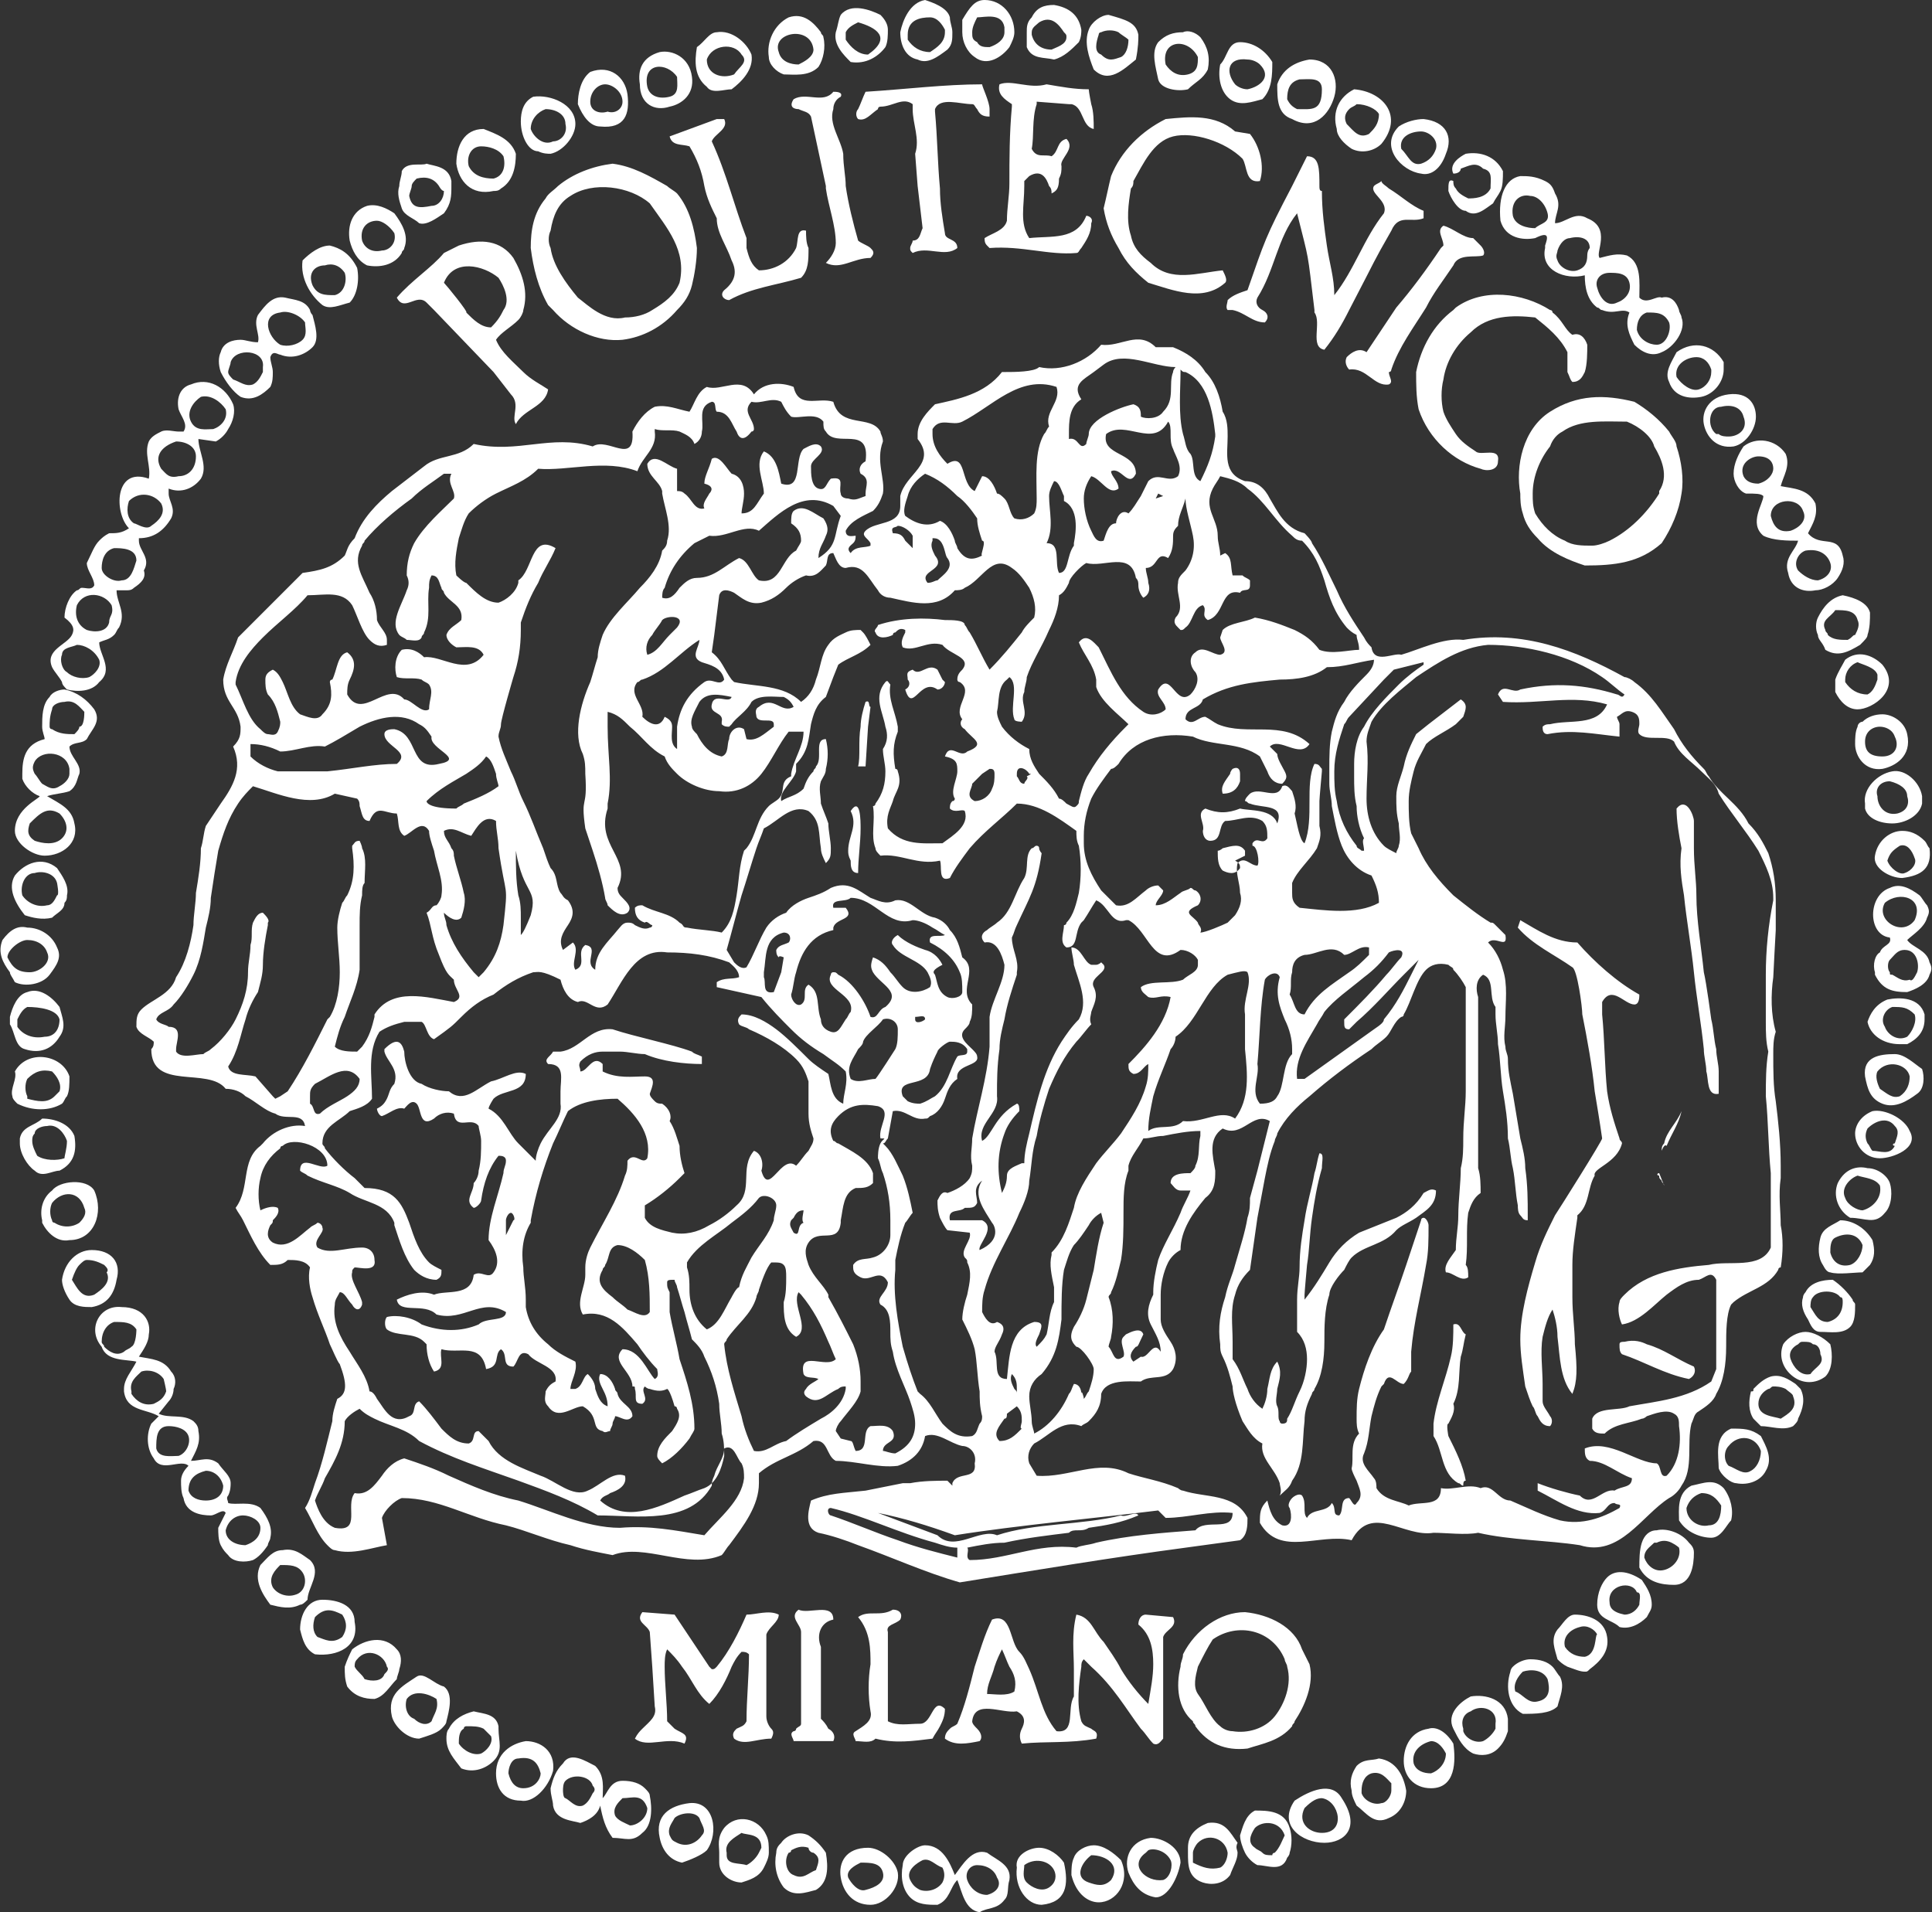 <?xml version="1.0" encoding="utf-8"?>
<!-- Generator: Adobe Illustrator 25.1.0, SVG Export Plug-In . SVG Version: 6.00 Build 0)  -->
<svg version="1.1" id="Ebene_1" xmlns="http://www.w3.org/2000/svg" xmlns:xlink="http://www.w3.org/1999/xlink" x="0px" y="0px"
	 viewBox="0 0 77.9 77.1" style="enable-background:new 0 0 77.9 77.1;" xml:space="preserve">
<rect x="0" y="0" width="77.9" height="77.1" fill="#333333" stroke="none"/>
<style type="text/css">
	.st0{fill-rule:evenodd;clip-rule:evenodd;fill:#FFFFFF;}
</style>
<g>
	<path class="st0" d="M39.5,50.4c-0.1-0.2,0.7-0.9,0.1-1.2v0c0,0,0,0,0,0l-1.3,0c-0.1-0.5,0.4-0.3,0.6-0.5c0.3,0,0.4,0,0.5-0.2
		c0-0.3-0.2-0.6,0.2-0.9c-0.4,0.6,0.1,1.2,0.4,1.7C40.1,49.4,40.4,50,39.5,50.4L39.5,50.4z M38,27.4l0.1,0.1c0,0.1-0.1,0.3-0.3,0.3
		c-0.7-0.5-1,1-1.3,0c0.2-0.1,0.2-0.3,0.1-0.4h0l0,0c0-0.2-0.1-0.3,0.2-0.4c0.3,0.3,0.6-0.3,1,0L38,27.4L38,27.4z M35,29.3l-0.1,1.6
		l-0.3,0c0.1-0.4,0-1,0.1-1.6c0,0,0,0,0,0h0c0-0.3,0.1-0.7,0.2-1c0.2-0.1,0.1,0.2,0.2,0.2L35,29.3L35,29.3z M40.1,31.2
		c0,0.2,0,0.4-0.1,0.6c-0.1,0.3-0.4,0.5-0.7,0.5c-0.4-0.2-0.1-0.5-0.1-0.7l0.4-0.4l0.3-0.2C40,31,40.1,31,40.1,31.2L40.1,31.2
		L40.1,31.2z M34.6,35.2c-0.3,0-0.3-0.3-0.3-0.5c-0.1-0.2-0.1-0.3-0.1-0.4c0,0,0,0,0,0c0-0.6,0.4-1,0.1-1.6c0.4-0.6,0.4,0.4,0.4,0.7
		C34.7,34,34.6,34.6,34.6,35.2L34.6,35.2z M67,46.4c0-0.1,0-0.2,0.1-0.3h0c0.1-0.5,0.5-0.8,0.7-1.3c-0.1,0.5-0.4,0.9-0.6,1.4
		C67.1,46.1,67,46.4,67,46.4L67,46.4z M66.9,47.3l0.2,0.5c0-0.1-0.1-0.1-0.1-0.2c-0.1-0.1-0.1-0.1-0.1-0.2
		C66.8,47.4,66.8,47.3,66.9,47.3L66.9,47.3L66.9,47.3z M36.9,41.1c0,0,0-0.1,0-0.1c0.2,0,0.4-0.1,0.4,0.1c0,0,0,0,0,0
		C37.2,41.2,36.9,41.3,36.9,41.1L36.9,41.1z M37.7,39.3c0.1,0.3,0.1,0.7,0.5,0.9c0.2,0.1,0.6,0,0.6-0.2c0-0.3,0-0.6-0.1-0.8
		c-0.2-0.5-0.6-0.9-1.2-1.2c-0.1-0.4,0.4-0.2,0.6-0.3c-0.2-0.1-0.3-0.2-0.5-0.3c-0.3-0.2-0.6-0.3-0.8-0.3c-1,0.3-1.5-0.9-2.5-0.9
		c-0.2,0.2-0.8,0-0.7,0.4l0.5,0c0.4,0.5-0.4,0.4-0.5,0.8h0c0,0,0,0.1,0,0.1c-0.9,0.2-1.3,0.9-1.5,1.7h0c-0.1,0.3-0.1,0.6-0.2,0.9
		c0,0.2,0.2,0.5,0.4,0.4c0.3-0.2,0-0.6,0.3-0.8c0.5,0.3,0.3,0.9,0.5,1.4c0,0.2,0.1,0.4,0.4,0.5c0.3,0.1,0.4-0.2,0.6-0.5
		c0.1-0.1,0.1-0.2,0.2-0.3c0.2-0.7-1.1-0.9-0.8-1.5c0,0,0-0.1,0.1-0.1c0.1,0,0.1,0,0.2,0.1c0.6,0.3,1.1,1.1,1.3,1.7
		c0.3,0.1,0.3-0.3,0.6-0.4c0.7-0.6-0.2-0.9-0.5-1.4h0c-0.1-0.2-0.1-0.3,0-0.6c0.3,0.1,0.5,0.3,0.7,0.6h0c0.2,0.2,0.3,0.4,0.5,0.6
		c0.3,0.3,0.8,0.2,1.1,0c0.1-0.2,0-0.4-0.1-0.6c-0.3-0.5-1.1-0.6-1.4-1.1c-0.1-0.1,0-0.3,0.2-0.4c0.3,0.3,0.8,0.5,1.1,0.6
		c0.4,0.1,0.6,0.4,0.7,0.6C37.6,39.1,37.6,39.2,37.7,39.3L37.7,39.3z M31.5,39.2l-0.3,0.8c-0.5,0.1-0.3-0.4-0.4-0.6
		c0-0.1,0-0.1,0-0.2c0.1-0.6,0-1.4,0.8-1.6c0.3,0,0.3,0.3,0.2,0.4c-0.2,0.1-0.4,0.1-0.5,0.3c0,0.1,0,0.2,0.1,0.3c0-0.1,0.2,0,0.2,0
		L31.5,39.2L31.5,39.2z M14,44.2c0.3-0.2,0.5-0.4,0.5-0.7c-0.5-0.7-1.2-0.1-1.8,0.2c-0.2,0.2-0.2,0.3-0.2,0.5c0,0.1,0,0.2,0,0.3
		c0.2,0.1,0.1,0.5,0.4,0.4C13.2,44.6,13.7,44.4,14,44.2L14,44.2z M21,37.7c0-0.2,0-0.5,0-0.7c0-0.3,0-0.6-0.1-0.9h0
		c-0.1-0.6-0.1-1.2-0.1-1.8c0.3,1.8,0.9,1.5,0.6,2.6C21.2,37.4,21.1,37.6,21,37.7L21,37.7z M20,31.2c0,0.2,0.1,0.4,0.1,0.5
		c-0.4,0.3-0.9,0.5-1.4,0.7c-0.1,0.1-0.2,0.1-0.3,0.2c-1,0-1.2-0.2-1.2-0.3c0.5-0.5,1.1-0.8,1.6-1.1h0c0.3-0.2,0.6-0.4,0.8-0.7
		C19.8,30.6,19.9,30.9,20,31.2L20,31.2z M20.7,49.2c-0.1,0.2-0.2,0.4-0.3,0.6c0-0.2,0-0.4,0-0.6h0c0-0.1,0.1-0.3,0.2-0.3
		C20.7,48.9,20.8,49.2,20.7,49.2L20.7,49.2z M29.5,52.3c-0.3,0.5-0.5,1.1-1,1.3c-0.5-0.4-0.7-1-0.7-1.6c0-0.3,0-0.6-0.1-0.9
		c0-0.1,0-0.1,0-0.2c0.4-0.7,1.2-1.1,1.8-1.6c0.4-0.3,0.8-0.6,1.1-1c0.2-0.2,0.7,0,0.7,0.3c0,0.2-0.1,0.4-0.1,0.6h0l0,0
		c-0.2,0.6-0.6,1-0.9,1.5c-0.2,0.4-0.4,0.7-0.5,1.2C29.7,51.9,29.5,52.3,29.5,52.3L29.5,52.3z M32.4,49.3c-0.3,0.1-0.1,0.6-0.4,0.4
		c-0.1-0.2-0.2-0.3-0.1-0.5c0,0,0.1-0.1,0.1-0.1h0c0.1-0.2,0.2-0.3,0.4-0.3C32.4,48.9,32.3,49.2,32.4,49.3L32.4,49.3z M41,56
		c0,0.1,0,0.1,0,0.2c0-0.1,0-0.1-0.1-0.2h0c-0.1-0.2-0.2-0.4-0.1-0.6C41,55.6,41,55.8,41,56L41,56z M45.2,61.1L45.2,61.1
		c-1.6,0.4-3.5,0.3-5,0.8c-0.7-0.3-1.7,0.7-2.4,0c-0.8-0.3-1.6-0.6-2.4-0.9c1,0.2,2,0.5,3.1,0.9c2.5-0.4,5.8-0.7,8.2-1l0.3,0.3
		c0.9,0,1.8-0.3,2.7-0.2c0,0.8-1.1,0.2-1.5,0.7c-1.3,0.1-2.7,0.2-4,0.5c-0.3,0.1-0.6,0.1-0.8,0.2c-1.6-0.2-2.8,0.5-4.3,0.5
		c-0.2-0.1,0-0.4-0.1-0.5c0.5-0.1,1-0.2,1.5-0.2c0.9-0.2,1.8-0.3,2.6-0.4c0.2-0.2,0.5,0,0.8-0.2c0.7-0.1,1.3-0.2,2-0.5
		C45.8,60.9,45.4,61.2,45.2,61.1L45.2,61.1z M37.7,62.2c0.3,0.1,0.6,0.2,0.9,0.2l0,0.4c-0.8-0.2-1.6-0.4-2.4-0.7
		c-0.9-0.3-1.8-0.7-2.7-1c-0.1,0-0.2-0.3,0-0.3C34.8,61.1,36.2,61.8,37.7,62.2L37.7,62.2z M41.2,57.3c0-0.2,0-0.4-0.2-0.6L40.6,57
		c0,0.1,0,0.2-0.1,0.2h0c-0.2,0.3-0.5,0.6-0.2,0.9c0.4,0,0.6-0.2,0.9-0.5C41.1,57.6,41.2,57.4,41.2,57.3L41.2,57.3z M45.8,54.3
		c-0.2,0.2-0.3,0.4-0.1,0.6l0.3-0.2c0.3,0.1,0.5-0.7,0.8-0.2c0-0.4-0.2-0.7-0.4-1.1c-0.2-0.4-0.1-0.8,0.1-1.2c0,0,0,0,0-0.1v0
		c0,0,0,0,0,0c0-0.4,0.1-0.9,0.2-1.3l0,0h0c0.2-0.6,0.6-1.2,0.9-1.9l0,0h0c0.1-0.3,0.3-0.6,0.4-0.9l-0.4,0c-0.2,0-0.3-0.2-0.4-0.3
		c0-0.4,0.5-0.4,0.8-0.4c0.1-0.1,0.2-0.2,0.2-0.3l0,0h0c0.2-0.4,0.1-0.8,0.2-1.2c0-0.1,0-0.1,0-0.2c-0.5,0-1,0.1-1.5,0.2
		c-0.3,0-0.5,0.1-0.8,0.1c-0.2,0.4-0.5,0.7-0.6,1.1c0,0,0,0.1,0,0.2c-0.2,0.5-0.2,1.1-0.2,1.7c0,0,0,0,0,0c0,0.6,0,1.3-0.1,1.9
		c0,0,0,0,0,0h0c-0.1,0.4-0.2,0.9-0.4,1.3c0,0.1-0.1,0.1-0.1,0.2c0.2,0.5,0.2,1.1,0.1,1.6h0c0,0.1-0.1,0.3-0.1,0.4
		c0.2,0.2,0.2,0.7,0.6,0.4c0.1-0.2-0.2-0.6,0-0.8c0,0,0.1-0.1,0.1-0.1c0.2-0.1,0.6-0.3,0.7,0C45.9,54.2,45.9,54.3,45.8,54.3
		L45.8,54.3z M43.7,56.4c0.1-0.1,0.1-0.2,0.2-0.3h0c0.1-0.3,0.2-0.6,0.2-0.9c0-0.2-0.5-0.9-0.7-0.9c-0.2-0.2-0.3-0.4-0.1-0.8
		c0.2-0.3,0.4-0.7,0.5-1.1l0,0v0c0.1-0.4,0.2-0.8,0.3-1.2c0,0,0,0,0,0h0c0.1-0.6,0.2-1.3,0.4-1.9c0,0,0,0,0,0l-0.1-0.4
		c-0.2,0.1-0.4,0.3-0.5,0.5h0c-0.2,0.3-0.4,0.6-0.6,0.8c-0.2,0.3-0.3,0.7-0.4,1v0c-0.1,0.6-0.1,1.3-0.1,2c-0.1,0.8-0.2,1.5-0.8,2.2
		c-0.3,0.2-0.5,0.5-0.5,0.9h0c0,0.3,0.1,0.7,0.1,1c0,0.2,0.1,0.4,0.1,0.5c0.6-0.3,1.1-0.9,1.4-1.6c0.1-0.1,0.1-0.2,0.2-0.4
		c0.2,0,0.3,0.2,0.3,0.4C43.6,56,43.7,56.3,43.7,56.4L43.7,56.4z M24.4,51c0,0.1-0.1,0.1-0.1,0.2c-0.3,0.5,0,0.8,0.4,1.1h0
		c0.2,0.2,0.4,0.3,0.6,0.5c0.3,0.1,0.7,0.4,0.9,0.1c0-0.7,0-1.4-0.2-2.1c-0.3-0.3-0.7-0.6-1.1-0.6C24.5,50.3,24.6,50.7,24.4,51
		L24.4,51z M28.7,59.9c-0.9,1.6-3,1.2-4.6,1.2c-1-0.6-2.1-1-3.2-1.4v0c-1.4-0.5-2.7-0.9-4-1.6c-0.5-0.5-1.2-0.6-1.8-0.9
		c-0.2-0.1-0.4-0.2-0.6-0.4c-0.2,0.1-0.5,0.3-0.6,0.5c0,0.9-0.4,1.6-0.8,2.3c-0.1,0.3-0.3,0.6-0.4,0.9c0.1,0.3,0.3,0.9,0.8,1.1
		c1.1,0.2,0.4-0.9,0.8-1.4c0.5,0.1,0.8-0.3,1.1-0.7v0c0.2-0.3,0.5-0.6,0.9-0.7c0.6,0.2,1.2,0.4,1.8,0.7h0c0.9,0.4,1.8,0.8,2.8,1
		c1.3,0.4,2.7,1.1,4.1,1.1c1.2-0.1,2.2,0.1,3.4,0.3c0.6-0.7,1.5-1.4,1.6-2.3h0c0-0.2,0-0.4-0.1-0.6c-0.2-0.2-0.3-0.8-0.7-0.6
		c0,0.4-0.3,0.7-0.4,1.1C28.7,59.7,28.7,59.8,28.7,59.9L28.7,59.9z M36.1,42.3c0.1-0.2,0.1-0.5,0.1-0.8c0-0.3-0.3-0.5-0.6-0.4
		c-0.2,0.3-0.7,0.6-0.8,0.9c0,0.1-0.1,0.2-0.2,0.3h0c-0.2,0.4-0.5,0.7-0.3,1.2c0.3,0.2,0.7,0,1,0C35.4,43.4,36.1,42.3,36.1,42.3
		L36.1,42.3z M37.7,44.2c0.5-0.4,0.6-1.1,0.9-1.6c0.1-0.1,0.4,0,0.4-0.2c0,0,0-0.1,0-0.1C38.8,42,38.5,42,38.3,42
		c-0.1,0-0.5,0.3-0.5,0.4c-0.1,0.2-0.2,0.4-0.3,0.7c-0.1,0.8-1.4,0.3-1.1,1.1c0.1,0.1,0.1,0.1,0.2,0.2c0.2,0.1,0.4,0.1,0.5,0.1
		C37.4,44.4,37.5,44.3,37.7,44.2L37.7,44.2z M41.5,31.2c-0.1-0.2-0.5-0.4-0.5,0h0c0,0,0,0,0,0c0,0,0,0.1,0,0.1
		c0.1,0.1,0.1,0.3,0.3,0.3c0-0.1,0.2-0.2,0.1-0.3C41.6,31.2,41.6,31.2,41.5,31.2L41.5,31.2z M55,34.3c0-0.2-0.1-0.4,0-0.5
		c-0.2-0.4-0.3-0.9-0.3-1.3c-0.1-0.4-0.1-0.8-0.1-1.2c0,0,0,0,0,0c0-0.2,0-0.3,0-0.5c0-0.5,0.1-1.1,0.4-1.5c0.3-0.6,0.9-1.2,1.4-1.7
		l0,0h0c0.3-0.3,0.7-0.6,1-0.8v-0.1L56.2,27l-0.4,0.4l-1.4,1.5c-0.1,0.1-0.1,0.2-0.2,0.3h0c-0.2,0.6-0.4,1.2-0.4,1.9c0,0,0,0,0,0
		c0,0.4,0,0.8,0.1,1.2h0c0,0,0,0,0,0c0.1,0.7,0.4,1.3,0.8,1.8c0,0.1,0.1,0.1,0.2,0.2C55.1,34.3,55,34.3,55,34.3L55,34.3z M11.3,29.1
		c-0.1-0.4-0.2-0.8-0.5-1.1c-0.1-0.2-0.1-0.4-0.1-0.6c0-0.2,0.1-0.3,0.3-0.4c0.2,0.1,0.3,0.3,0.4,0.5c0.2,0.4,0.3,1,0.7,1.3
		c0.3,0.1,0.7,0.3,0.9,0c0.4-0.4,0.4-0.8,0.3-1.3c0,0,0-0.1,0.1-0.1h0c0.2-0.4,0.2-1,0.6-1.1c0.4,0.3,0.3,0.7,0.1,1.1l0,0v0
		c-0.1,0.2-0.1,0.4-0.1,0.6c0.6,1.1,1.6-0.6,2.3,0.2c0.3,0,0.7,0.6,1,0.4c0-0.4,0.2-0.7,0-1c-0.1-0.1-0.2-0.1-0.3-0.2h0
		c-0.3-0.1-0.7,0-1-0.1c-0.1-0.3-0.1-0.8,0.2-1.1c0.4-0.1,0.7,0.1,0.9,0.3c0.7-0.1,1.7,0.8,2.4-0.1c-0.2-0.4-0.7-0.3-1.1-0.3
		c-0.2-0.1-0.4-0.3-0.4-0.5c0,0,0,0,0,0c0.1-0.3,0.4-0.4,0.6-0.6c0.1-0.6-0.5-0.7-0.7-1.1c0-0.1-0.1-0.1-0.1-0.2l0,0v0
		c-0.1-0.2-0.1-0.5-0.4-0.5c-0.1,0.2-0.1,0.3-0.1,0.5c-0.1,0.6,0.1,1.2-0.2,1.8c0,0.1-0.1,0.1-0.1,0.2c-0.1,0.2-0.4,0.1-0.6,0.1
		c-0.1-0.1-0.2-0.1-0.3-0.2c-0.4-0.5,0.1-1.2,0.3-1.8l0,0h0c0.1-0.2,0.1-0.4,0-0.6c0-0.5,0.1-0.9,0.3-1.3l0,0v0
		c0.4-0.7,1.1-1.3,1.6-1.8c0,0,0,0,0,0c0.1-0.3-0.3-0.6-0.1-1h-0.3c-0.4,0.3-0.9,0.6-1.3,1c-0.7,0.5-1.4,1.1-1.9,1.7
		c0,0.1-0.1,0.1-0.1,0.2h0c-0.4,0.7,0,1.2,0.3,1.9c0.2,0.3,0.3,0.7,0.3,1.1c0.1,0.3,0.4,0.5,0.4,0.8c0,0.1,0,0.1,0,0.2
		c-0.3,0.1-0.5,0-0.7-0.2c-0.3-0.3-0.5-1-0.7-1.4c-0.4-0.6-1.1-0.4-1.8-0.4c-0.5,0.6-1.2,1.1-1.8,1.7h0c-0.5,0.5-1,1.1-1.1,1.8
		l0,0.1c0.3,0.6,0.5,1.4,1,1.8c0.1,0.1,0.2,0.2,0.3,0.2c0.1,0,0.3,0.1,0.4-0.1C11.3,29.3,11.3,29.2,11.3,29.1L11.3,29.1z M16.9,29.2
		c-0.7-0.5-1.6-0.3-2.4,0.1c-0.5,0.3-1,0.6-1.4,0.8c-0.6-0.1-1.2,0.2-1.8,0.2c-0.4-0.2-0.8-0.3-1.2-0.3l0,0.5
		c0.3,0.3,0.7,0.5,1.1,0.6h0c0.2,0,1.7,0,2,0l0,0c1-0.1,1.9-0.3,2.8-0.3c0.6-0.5-0.5-0.7-0.5-1.2c0-0.2,0.3-0.2,0.4-0.2
		c1,0.2,0.6,1.7,1.8,1.4c1.1-0.2-0.4-0.6-0.3-1.1C17.2,29.4,17.1,29.3,16.9,29.2L16.9,29.2z M29.7,36.1c0.1-0.6,0.1-1.2,0.3-1.8
		l0.1-0.1c0.4-0.5,0.4-1.2,0.9-1.7c0.1-0.1,0.3-0.2,0.4-0.3c0.3-0.3,0-0.7,0.5-0.9c0,0,0-0.1,0-0.1l0,0c0.1-0.6,0.5-1.1,0.5-1.7
		h-0.6c-0.4,0.5-0.7,1.2-1.1,1.7h0c-0.4,0.5-1,0.8-1.7,0.7c-0.6,0-1.3-0.3-1.7-0.7h0c-0.2-0.2-0.4-0.4-0.5-0.7
		c-0.6-0.3-0.9-0.8-1.4-1.2h0c-0.3-0.3-0.5-0.5-0.9-0.6c0,0.2,0,0.4,0,0.6c0,0,0,0,0,0c0,1.2,0.2,2.1,0,3.1h0c0,0.1,0,0.1,0,0.2
		c-0.5,1.5,1,2,0.4,3.2c0,0.2,0.1,0.3,0.2,0.4c0.2,0.2,0.4,0.4,0.2,0.6c-0.3,0.2-0.6-0.1-0.8-0.3c0-0.1-0.1-0.2-0.1-0.3
		c-0.1-0.6-0.3-1.3-0.5-1.9h0c-0.1-0.3-0.2-0.6-0.3-0.9c-0.2-1.4,0.1-0.7,0-2.2h0c0,0,0,0,0,0c0-0.3,0-0.5-0.1-0.8
		c-0.4-0.8-0.1-2,0.3-2.9c0.1-0.3,0.2-0.7,0.3-1c0-0.3,0.1-0.6,0.2-0.9c0.3-0.7,1-1.3,1.5-1.9v0c0.4-0.4,0.8-0.9,0.9-1.5
		c0.1-0.1,0.2-0.2,0.2-0.4v0c0.2-0.6-0.1-1.3-0.2-1.9c0,0,0-0.1,0-0.1c-0.1-0.4-0.6-0.6-0.6-1.1c0.3-0.5,0.8,0.1,1.2,0.2l0,0.9
		c0.1,0,0.2,0,0.3,0.1c0.3,0.2,0.4,0.7,0.8,0.6c-0.1-0.2,0.1-0.4,0.2-0.6c0.1-0.1,0.2-0.3-0.2-0.4c0-0.3,0.2-0.6,0.3-1
		c0.3-0.2,0.6,0.4,0.8,0.6c0.4,0.1,0.5,0.5,0.5,0.8v0c0,0.3-0.1,0.6-0.1,0.8c0.5,0,0.6-0.4,0.9-0.8c0,0,0,0,0,0c0-0.5-0.4-1.2,0-1.7
		c0.5,0.2,0.6,0.8,0.7,1.3c0.9,0.3,0.5-1,0.9-1.4c0.2-0.1,0.5-0.3,0.7-0.1c0.2,0.3-0.4,0.5-0.4,0.8c0,0.3,0,0.8,0.3,0.9
		c0.3,0.1,0.3-0.2,0.5-0.4c0.6-0.1,0.3,0.3,0.4,0.6c0,0.1,0.1,0.2,0.3,0.2c0.3,0.1,0.4,0,0.7-0.1c0,0,0-0.1,0-0.1v0c0,0,0,0,0,0h0
		c0-0.3,0.2-0.6-0.2-0.8c-0.1-0.2,0-0.4,0.2-0.5c0.2-1.5-1.2-0.5-1.6-1.2c-0.1-0.1-0.1-0.2-0.1-0.4c-0.3-0.4-1-0.1-1.3-0.2
		c-0.2-0.2-0.3-0.4-0.4-0.6c-0.4-0.2-0.8,0.1-1.2,0c-0.4,0.4,0.1,0.7,0.1,1.1c0,0,0,0.1-0.1,0.1c-0.3,0.4-0.5,0.3-0.6,0
		c-0.2-0.3-0.3-0.8-0.8-0.8c-0.1-0.1,0-0.4-0.2-0.4c-0.6,0.2-0.3,0.8-0.4,1.2c0,0.2-0.1,0.4-0.3,0.5c-0.1-0.3-0.4-0.4-0.6-0.5
		c-0.3-0.1-0.7,0-1-0.1c0,0,0,0.1,0,0.1c0.1,0.7-0.5,1-0.7,1.6c-1.3-0.5-2.8,0-4-0.1c-0.5,0.5-1.1,0.7-1.7,1
		c-0.4,0.2-0.8,0.5-1.1,0.8c-0.2,0.3-0.3,0.7-0.4,1h0c-0.1,0.5-0.2,1-0.1,1.5c0,0,0.3,0.3,0.4,0.3c0.4,0.4,0.8,0.8,1.3,0.8
		c0.3-0.1,0.7-0.4,0.8-0.8c0,0,0-0.1,0-0.1c0.6-0.4,0.5-1.9,1.5-1.3c-0.2,0.5-0.5,0.9-0.7,1.4l0,0h0c-0.3,0.5-0.5,1-0.7,1.6
		c0,0.1,0,0.2,0,0.3c0,0.7-0.1,1.3-0.3,1.9c0,0-0.5,1.7-0.5,1.9c0,0.2-0.1,0.3-0.1,0.5c0.1,0.5,0.3,0.9,0.5,1.4
		c0.2,0.4,0.3,0.8,0.5,1.2c0.3,0.6,0.5,1.2,0.8,1.9h0c0.1,0.3,0.2,0.6,0.3,0.8c0.3,0.3,0.2,0.7,0.4,1h0c0.1,0.1,0.1,0.2,0.3,0.3
		c0.3,0.4,0.2,0.7,0,1h0c-0.2,0.3-0.4,0.6-0.2,1l0.4-0.3c0.3,0.3-0.1,0.8,0.1,1.1c0.5-0.2,0-0.7,0.4-1c0.6,0.1-0.1,0.7,0.4,1
		c0-0.7,0.5-1.1,0.9-1.6c0.1-0.1,0.2-0.3,0.4-0.3c0.1,0,0.2,0,0.3,0.1h0c0.2,0.1,0.4,0.2,0.6,0.1c0,0,0.1,0,0.1-0.1
		c-0.1,0-0.2-0.2-0.3-0.1c-0.3-0.1-0.4-0.3-0.4-0.6c0.1-0.1,0.2-0.1,0.3-0.1c0.5,0.3,1.1,0.3,1.5,0.7c0.2,0.1,0.1,0.2,0.3,0.2
		c0.5,0.1,1,0.1,1.4,0.2C29.5,37.2,29.6,36.7,29.7,36.1L29.7,36.1z M52.1,42.3c0-0.4-0.1-0.8-0.3-1.2h0c-0.2-0.5-0.4-1-0.2-1.7
		c-0.1-0.3-0.5-0.1-0.6,0.1c-0.2,1.1-0.2,2.3-0.3,3.4c0.1,0.5-0.3,1.1,0.1,1.6c0.4,0,0.6-0.1,0.7-0.3h0c0.3-0.4,0.2-1.3,0.6-1.7
		C52.1,42.5,52.1,42.4,52.1,42.3L52.1,42.3z M55.8,41.1c0.5-0.6,0.8-1.2,1.1-1.8c0.1-0.2,0.2-0.4,0.3-0.6c-0.2,0.2-0.4,0.4-0.6,0.6
		c-0.6,0.6-1.2,1.3-1.9,1.9c-0.1,0.1-0.2,0.2-0.3,0.3c-0.2,0-0.2-0.1-0.2-0.3c0,0,0,0,0,0c0,0,0,0,0-0.1c0.6-0.6,1.2-1.2,1.7-1.8
		c0.2-0.2,0.4-0.5,0.6-0.7c0.2-0.4-0.3-0.3-0.5-0.2c-0.3,0.4-0.6,0.7-1,1h0c-0.6,0.5-1.2,0.9-1.6,1.4c-0.1,0.2-0.2,0.3-0.3,0.5v0
		c-0.4,0.7-0.9,1.4-0.8,2.2h0.3l1.4-1l1.4-1C55.7,41.3,55.8,41.2,55.8,41.1L55.8,41.1z M19.5,39.2c0.5-0.6,0.7-1.2,0.8-1.9
		c0.2-1.8,0.1-1-0.2-3.1h0c0,0,0,0,0,0c0-0.4-0.1-0.7-0.1-1.1c-0.5-0.3-0.8,0.3-1,0.6c-0.4-0.1-0.7-0.4-1.1-0.2
		c0,0.3,0.2,0.4,0.3,0.7c0.1,0.1,0.1,0.2,0.1,0.3c0.1,0.5,0.3,1,0.4,1.5c0.1,0.3,0,0.7-0.1,1c-0.2,0.2-0.5,0-0.7-0.2
		c0,0.2,0.1,0.3,0.1,0.5h0c0.2,0.7,0.6,1.3,1.1,1.9h0c0.1,0.1,0.1,0.1,0.2,0.2C19.3,39.4,19.4,39.3,19.5,39.2L19.5,39.2z M21.5,39.2
		c-0.6,0.2-1.1,0.5-1.6,0.9c-0.5,0.2-0.9,0.5-1.3,0.9c-0.4,0.4-0.4,0.4-1.1,0.9c-0.3-0.1-0.3-0.6-0.5-0.7c-0.1,0-0.1,0-0.2,0h0
		c-0.2,0-0.3,0-0.5,0c-0.4,0.1-0.7,0.2-1,0.4c-0.5,0.8-0.3,1.8-0.3,2.7c-0.2,0.3-0.6,0.4-0.9,0.5c-0.4,0.4-1.1,0.6-1.1,1.3
		c0,0.1,0.1,0.1,0.1,0.2h0c0.3,0.4,0.8,0.9,1.2,1.2c0.1,0.1,0.3,0.3,0.4,0.4c1.2,0,1.5,0.6,1.8,1.4h0c0.2,0.6,0.4,1.2,0.8,1.6
		c0.1,0.1,0.3,0.2,0.5,0.3c0,0.2,0,0.3-0.2,0.4c-0.4,0-0.7-0.2-0.9-0.4c-0.4-0.5-0.6-1.2-0.8-1.8c0,0,0-0.1,0-0.1h0
		c-0.3-0.8-1.2-0.8-1.8-1.2c-0.5-0.3-1.1-0.4-1.7-0.7c-0.1-0.1-0.2-0.1-0.3-0.2c0-0.7,0.8,0,1.1-0.2c0-0.8-1.4-1.2-1.8-0.8
		c0,0-0.1,0-0.1,0.1c-0.4,0.3-0.7,0.7-0.8,1.2h0c-0.1,0.4-0.1,0.9,0,1.3c0.2-0.1,0.5-0.2,0.7-0.1c0.1,0.2-0.1,0.4-0.2,0.5
		c0,0.1,0,0.1-0.1,0.2c-0.1,0.2-0.2,0.5,0.1,0.7c0.6,0.3,1.1-0.3,1.5-0.6c0.1-0.1,0.2-0.1,0.3-0.2c0.1,0,0.2,0.1,0.2,0.2
		c0.1,0.2-0.4,0.5-0.2,0.8c0.5,0.3,1.1,0,1.8,0c0.3,0,0.5,0.2,0.5,0.5c0.1,0.5-0.6,0.3-0.8,0.3c-0.1,0.1-0.1,0.1-0.1,0.2
		c-0.1,0.3,0.3,0.8,0.4,1.2c0,0,0,0.1,0,0.1c-0.1,0.3-0.3,0.2-0.4,0c-0.2-0.2-0.3-0.5-0.5-0.5c-0.1,0.2-0.2,0.3-0.2,0.5h0
		c-0.1,0.7,0.2,1.3,0.6,1.9c0.3,0.5,0.7,1,0.8,1.6c0.1,0,0.2,0.1,0.3,0.3h0c0.3,0.4,0.6,1.1,1.3,0.7c0.3-0.1,0.1-0.5,0.4-0.6
		c0.3,0.3,0.6,0.7,0.9,1.1c0.3,0.3,0.6,0.6,1.1,0.6c0.3-0.1,0.1-0.5,0.4-0.5l0.4,0.4c0.4,0.8,1.4,1.1,2.1,1.4
		c0.6,0.2,1.3,0.9,1.9,0.6c0.5-0.2,1-0.8,1.5-0.6c0.1,0.4-0.3,0.6-0.6,0.7h0c-0.1,0.1-0.3,0.1-0.4,0.3c1,0.9,2.3,0.3,3.4-0.2
		c0.3-0.1,0.5-0.2,0.8-0.3c0.5-0.2,0.7-0.8,0.8-1.3c0-0.3,0-0.6-0.1-0.9h0c0,0,0,0,0,0c0-0.4-0.1-0.8-0.1-1.2h0c0,0,0,0,0,0
		c-0.1-0.7-0.3-1.3-0.6-1.9c-0.1-0.3-0.3-0.5-0.5-0.7c-0.1-0.4-0.2-0.7-0.3-1.1h0c-0.1-0.3-0.2-0.7-0.3-1c0-0.1-0.1-0.2-0.1-0.3
		c-0.2,0-0.3,0-0.3,0.1c0,0.2,0,0.2,0.1,0.4c0,0.3,0,0.5,0,0.8h0c0.1,0.6,0.3,1.3,0.4,1.9h0c0.3,0.9,0.6,1.8,0.6,2.8
		c0,0.1-0.1,0.2-0.2,0.4c-0.3,0.4-0.7,0.8-1.1,1c-0.1-0.1-0.2-0.2-0.2-0.3c0-0.4,0.3-0.7,0.6-1c0.2-0.3,0.4-0.6,0.2-0.9v0
		c0,0,0-0.1-0.1-0.1C27,56,26.9,56,26.9,56c-0.2,0.1-0.4,0.1-0.7,0h0c-0.1,0-0.2-0.1-0.2-0.1c-0.2,0.2,0.2,0.5-0.1,0.7
		c-0.4,0-0.2-0.3-0.3-0.6c0-0.1,0-0.1-0.1-0.1c0-0.6-0.9-1-0.4-1.5c0.7,0,1,0.9,1.3,1.2c0.2-0.1,0.1-0.3,0.1-0.4
		c-0.3-0.3-0.6-0.7-0.8-1h0c-0.6-0.7-1.2-1.4-2.2-1.2c-0.3-0.5,0.1-1.1,0.1-1.6c0-0.1,0-0.2,0-0.3c0-0.3,0.1-0.6,0.2-0.8
		c0.5-1,1.1-1.9,1.4-2.9l0,0h0c0.1-0.2,0.1-0.4,0.1-0.6c0.3-0.4,0.6,0.2,0.8-0.1c0.2-1-0.5-1.8-1.2-2.4c-0.7,0-1.5,0.1-2,0.5
		c-0.2,0.4-0.4,0.9-0.6,1.3c-0.4,1-0.7,2-0.9,3.1c0,0,0,0.1,0,0.1c-0.3,0.5-0.4,1.1-0.3,1.8h0c0,0.4,0.1,0.8,0.1,1.3
		c0,0.1,0,0.2,0,0.3c0.1,0.6,0.4,1.1,0.9,1.5h0c0.3,0.3,0.7,0.5,1.1,0.7c0.1,0.4-0.2,0.8-0.2,1.1c0,0,0,0,0,0c0.1,0,0.1,0,0.2,0h0
		c0.3-0.1,0.3-0.5,0.5-0.6c0.2,0.2,0.3,0.4,0.3,0.6c0.1,0.3,0.2,0.6,0.5,0.7c0-0.3-0.1-0.5-0.2-0.7c-0.1-0.2-0.2-0.4-0.1-0.6
		c0.3,0,0.5,0.3,0.6,0.6c0,0.1,0.1,0.1,0.1,0.2c0.1,0.4,0.6,0.5,0.6,0.9c-0.2,0.3-0.5,0-0.7,0c0,0.1-0.1,0.2-0.1,0.3h0
		c0,0.1-0.1,0.2-0.1,0.3c-0.1,0-0.2,0.1-0.3,0c-0.5-0.1-0.1-0.6-0.8-1c-0.4,0-1,0.6-1.4,0c-0.2-0.2-0.1-0.4-0.1-0.6l0,0h0
		c0.1-0.2,0.2-0.3,0.4-0.4c0.1-0.6-0.8-0.7-1.1-1.1c-0.4-0.2-0.4,0.3-0.6,0.5c-0.5,0-0.2-0.5-0.5-0.7c-0.3,0.2,0,0.7-0.6,0.8
		c-0.2-1.1-1.1-0.6-1.8-0.8c-0.1,0.3,0.2,0.8-0.3,0.9c-0.2-0.3-0.3-0.7-0.3-1.1c0,0-0.1-0.1-0.1-0.1c-0.4-0.4-1.1-0.2-1.5-0.5
		c-0.1-0.1-0.1-0.4,0-0.5c0.4-0.1,1,0,1.4,0.3c0.8,0.3,1.6,0.3,2.3,0c0.3-0.3,1.1-0.1,1.1-0.5c-1-0.6-1.7,0.4-2.8,0.1
		c-0.5-0.5-1.5,0-1.6-0.6c0.4-0.2,1-0.4,1.5-0.2c0.5-0.2,1.5,0.1,1.6-0.8c0.3-0.2,0.6,0.2,0.8-0.1c0.3-0.4,0.1-0.9-0.2-1.3
		c0-0.9,0.4-1.8,0.6-2.7l0,0h0c0-0.2,0.1-0.3,0.1-0.5c0-0.2-0.2-0.2-0.3-0.2c-0.4,0.5-0.6,1.1-0.7,1.8c0,0.1-0.2,0.3-0.3,0.3
		c-0.4-0.3,0-0.6,0-1c0.1-0.1,0.2-0.3,0.2-0.5l0,0h0c0.1-0.4,0.1-0.8,0.1-1.2h0c0-0.2-0.1-0.5-0.1-0.6c-0.3-0.4-0.9,0.2-1-0.5
		c-0.3-0.1-0.6,0-0.8,0.2c-0.6,0.4-0.5-0.4-0.7-0.6c-0.2-0.2-0.4,0.1-0.5,0.2c-0.3-0.1-0.6,0.2-0.9,0.3c-0.1,0-0.2-0.2-0.2-0.3
		c0.2-0.1,0.3-0.2,0.4-0.4c0.1-0.2,0.1-0.4,0.3-0.6c0.2-0.6-0.3-0.9-0.4-1.3c0,0,0-0.1,0-0.1c0.5-0.5,0.7-0.3,0.8,0.1
		c0,0.4,0.2,1.2,0.7,1.3c0.3,0.2,0.8,0.3,1.1,0.3c0.6,0.5,1.1-0.1,1.7-0.4c0.5-0.1,1-0.5,1.4-0.3c0,0.8-0.9,0.6-1.3,1
		c0,0-0.2,0.3-0.2,0.4c0.6,0.3,0.8,1,1.2,1.4l0,0l0.7,0.7c0-0.2,0.1-0.5,0.2-0.7c0.3-0.6,0.9-1,0.8-1.6c0-0.2,0-0.3,0-0.5
		c0-0.5,0.2-1.1-0.5-1.1c-0.2-0.2,0.1-0.3,0.2-0.5c0.1,0,0.2,0,0.3,0c0.8-0.1,1.2-1,2.1-0.9c0.9,0.3,2.4,0.6,3.2,0.9
		c0.1,0.1,0.2,0.1,0.4,0.2c0,0.1,0,0.2,0,0.3c-0.7,0-1.6-0.1-2.3-0.4c-0.3,0-0.7-0.1-1-0.1h0c-0.2,0-0.4,0-0.7,0l0,0h0
		c-0.3,0-0.6,0.1-0.9,0.4c-0.1,0.2,0,0.2,0,0.4c0.3,0,0.5-0.7,0.9-0.3c0,0.1,0,0.2,0,0.3c0.6,0.3,1.2,0.2,1.7,0.2
		c0.5,0,0.3,0.4,0.2,0.7c0,0.1,0.1,0.2,0.2,0.3h0c0.1,0.1,0.2,0.1,0.3,0.1c0.3,0.2,0.4,0.5,0.3,0.7c0.2,0.3,0.3,0.7,0.4,1h0
		c0,0.4,0.1,0.8,0.2,1.1c-0.1,0.1-0.1,0.1-0.2,0.2h0c-0.4,0.4-0.9,0.8-1.4,1.1l0,0.5c0.2,0.4,0.7,0.5,1.1,0.6c0.5,0.1,1,0,1.5-0.3h0
		c0.4-0.2,0.8-0.5,1.1-0.8c0.7-0.6,0.1-1.5,0.7-2.2c0.3,0.1,0.4,0.5,0.3,0.8c0.3,1.1,0.8-0.7,1.4-0.2c0.2-0.2,0.3-0.4,0.5-0.6l0,0h0
		c0.1-0.2,0.2-0.3,0.2-0.5c-0.1-0.3-0.2-0.6-0.2-1c0-0.4,0-0.9,0-1.3c-0.1-0.3-0.2-0.6-0.5-0.9c-0.5-0.5-1.2-0.9-1.9-1.2h0
		c-0.1-0.1-0.3-0.1-0.4-0.2c-0.1-0.2,0-0.3,0.1-0.4c0.5,0,1,0.3,1.4,0.6h0c0.4,0.3,0.9,0.8,1.3,1.2c0.2,0.2,0.5,0.4,0.8,0.6
		c0.1,0.4,0.1,1,0.6,1.2c0-0.4,0.2-0.8,0.1-1.3c-0.3-0.3-0.5-0.4-0.9-0.7c-0.5-0.3-0.9-0.6-1.3-1h0c-0.4-0.4-0.8-0.8-1.2-1.3
		l-1.8-0.4l0-0.1l0-0.1c0.3-0.2,0.6-0.1,0.9-0.2c0-0.3-0.3-0.5-0.4-0.6c-0.8-0.3-1.6-0.4-2.5-0.4c-1.3-0.2-1.8,1.2-2.4,2.1
		c-0.5,0.4-0.8-0.3-1.2-0.1c-0.4-0.1-0.6-0.5-0.7-0.9C21.8,39.1,21.7,39.2,21.5,39.2L21.5,39.2z M17.5,34.3
		c-0.1-0.3-0.2-0.6-0.2-0.8c-0.3-0.5-0.7,0.1-1,0.2c-0.3-0.2-0.2-0.6-0.3-0.9c-0.5,0-0.8-0.4-1.1,0.3c-0.3,0-0.3-0.3-0.4-0.6h0
		c0-0.1,0-0.2-0.1-0.3L13.5,32c-1,0.6-2.3,0-3.3-0.3c-0.2,0.2-0.4,0.4-0.6,0.7C9.2,33,9,33.6,8.8,34.3c-0.1,0.6-0.2,1.2-0.3,1.9
		c0,0.4-0.1,0.8-0.2,1.2h0c-0.1,0.6-0.2,1.3-0.5,1.9h0c-0.2,0.4-0.5,0.9-0.8,1.2c-0.2,0.3-0.6,0.3-0.7,0.6c0,0,0,0,0,0h0
		c0,0,0,0,0,0c0.1,0.2,0.4,0.2,0.5,0.3c0.6,0,0.3,0.6,0.3,0.9c0,0,0,0.1,0,0.1c0.2,0.3,0.8,0.1,1.1,0.1c0.1-0.1,0.2-0.1,0.3-0.2l0,0
		h0c0.4-0.3,0.8-0.8,1-1.2c0.3-0.6,0.5-1.2,0.5-1.9l0,0h0c0-0.4,0.1-0.7,0.1-1.1c0.1-0.3,0-0.6,0.1-0.9c0.1-0.2,0.2-0.4,0.4-0.4
		c0.1,0.1,0.3,0.3,0.2,0.4c0,0,0,0.1,0,0.1l0,0h0c-0.1,0.5-0.2,1.1-0.2,1.6c0,0.4-0.1,0.7-0.2,1.1c-0.2,0.3-0.4,0.7-0.5,1.1
		c-0.2,0.6-0.3,1.3-0.7,1.9c0.1,0.4,0.7,0.3,1.1,0.4l0.7,0.8l0.1,0.1l0.2-0.1l0.3-0.2c0.6-0.9,1.1-1.9,1.6-2.9c0,0,0.1-0.1,0.1-0.1
		c0.3-0.5,0.4-1.2,0.4-1.8c0-0.6-0.1-1.2-0.1-1.8c0-0.3,0.1-0.7,0.2-1c0.1-0.1,0.1-0.2,0.2-0.3c0.3-0.6,0.3-1.2,0.2-1.9
		c0,0,0-0.1,0-0.1c0.1-0.1,0.1-0.2,0.3-0.2c0,0,0.1,0.2,0.1,0.3c0.2,0.4,0.1,0.9,0.1,1.4c-0.1,0.1-0.1,0.3-0.1,0.5h0
		c-0.1,0.4-0.1,0.8-0.1,1.2c0,0,0,0,0,0c0,0.4,0,0.9,0,1.2c0,0.2,0,0.4,0,0.6c-0.1,0.7-0.4,1.3-0.6,1.9c-0.2,0.4-0.3,0.8-0.4,1.2
		c0,0,0,0,0,0h0c0.2,0.2,0.6,0.2,0.9,0.2c0.1-0.1,0.1-0.1,0.2-0.2h0c0.3-0.4,0.4-0.8,0.5-1.2c0,0,0-0.1,0-0.1
		c0.7-1.1,2.1-0.7,3.2-0.5c0.5-0.2,0-0.5,0-0.9c-0.2-0.2-0.3-0.2-0.6-1c-0.3-0.7-0.3-1.2-0.5-1.7c0.2-0.1,0.2-0.3,0.4-0.3
		c0.1-0.1,0.2-0.3,0.2-0.4C17.9,35.5,17.6,34.9,17.5,34.3L17.5,34.3z M49.5,39.3c-0.9,0.5-1.2,1.9-2.1,2.5c0,0.2-0.1,0.4-0.2,0.5h0
		c-0.2,0.6-0.5,1.2-0.7,1.9h0c-0.1,0.5-0.2,0.9-0.2,1.4c0.4-0.3,1,0,1.4-0.4c0.8,0.1,1.5-0.5,2.1-0.1c0.6-0.8,0.5-1.8,0.4-2.8
		c0-0.4,0-0.8,0-1.2c0-0.1,0-0.1,0-0.2c-0.1-0.6,0.3-1.2,0.1-1.7h0c0,0,0,0,0,0C50.2,39.1,49.9,39.2,49.5,39.3L49.5,39.3z
		 M45.7,16.3c0.3,0.1,0.3,0.3,0.3,0.5c0.2,0.1,0.7,0.1,0.9-0.2c0.5-0.5,0.2-1.1,0.4-1.6c0-0.1,0.1-0.2,0.1-0.2
		c-0.9,0-2.1-0.7-2.9-0.1c0,0-0.4,0.3-0.4,0.3c-0.4,0.3-0.9,0.5-0.5,1.1c-0.5,0.3-0.5,0.9-0.5,1.4c0,0.1,0,0.1,0,0.2
		c0.4-0.1,0.4,0.5,0.7,0.2c0-0.1,0.1-0.3,0.1-0.4C43.9,16.9,45.2,16.4,45.7,16.3L45.7,16.3z M46.7,19.9l-0.1,0.2l0.3-0.1L46.7,19.9
		L46.7,19.9z M42.1,17.5c0.1-0.1,0.1-0.2,0.2-0.3c-0.2-0.6,0.5-1,0.3-1.6c-1.5-0.5-2.6,0.8-3.8,1.4c-0.4,0.2-0.9-0.2-1.2,0.3
		c0,0.1,0,0.2,0,0.2c0,0.5,0.3,0.9,0.6,1.2c0.8-0.5,0.5,0.8,1.1,1.1l0.3-0.6c0.3,0,0.5,0.4,0.6,0.7c0.1,0,0.2,0.1,0.3,0.2
		c0.2,0.2,0.2,0.6,0.4,0.8c0.3,0.1,0.6,0,0.8-0.2c0.1-0.2,0.1-0.4,0.1-0.6C41.8,19.2,41.7,18.2,42.1,17.5L42.1,17.5z M36.8,21.8
		v-0.2c-0.1-0.2-0.4-0.4-0.6-0.4c-0.1,0.1-0.3,0-0.2,0.3c0.3,0,0.4,0.1,0.5,0.3c0.1,0.1,0.2,0.2,0.3,0.3V21.8L36.8,21.8z M37.9,21.8
		c-0.1-0.1-0.2-0.1-0.3-0.1c0,0,0,0.1,0,0.1c-0.1,0.2,0,0.4,0.1,0.6c0.5,0.6-0.7,0.6-0.3,1.1c0.2,0,0.3-0.1,0.4-0.1
		c0.2-0.2,0.7-0.5,0.4-0.9C38.1,22.4,38.1,22,37.9,21.8L37.9,21.8z M39.6,21.8c-0.1-0.3-0.2-0.6-0.2-0.9c-0.2-0.3-0.5-0.7-0.8-0.9
		c-0.4-0.4-0.8-0.7-1.3-0.9c-0.3,0.2-0.6,0.5-0.7,0.9h0c-0.1,0.3-0.2,0.6-0.1,0.8c0.4,0.3,0.9,0.5,1.4,0.2c0.3,0.1,0.5,0.5,0.6,0.8
		c0,0.1,0.1,0.2,0.1,0.3c0.3,0.5,0.6,0.5,1,0.3C39.5,22.4,39.8,21.8,39.6,21.8L39.6,21.8z M42.5,19.4c-0.1,0.2-0.2,0.4-0.2,0.6
		c0,0,0,0,0,0c0,0.6,0.2,1.3-0.1,1.9h0c0,0,0,0,0,0c0.6,0,0.3,0.8,0.5,1.2c0.4,0,0.3-0.7,0.6-1.1c0,0,0-0.1,0-0.1
		c0.1-0.5,0.2-1.4-0.4-1.7c0,0,0-0.1,0-0.2C42.8,19.8,42.7,19.4,42.5,19.4L42.5,19.4z M46,20c0.1-0.2,0.2-0.4,0.3-0.6
		c0.4-0.4,0.8,0.1,1.2-0.2c0.2-0.4-0.1-0.8-0.2-1.1c-0.1-0.2-0.1-0.4-0.1-0.6c0-0.2,0-0.4-0.1-0.5c-0.6,1.1-1.7-0.1-2.5,0.5
		c0,0,0,0,0,0h0c-0.2,0.9,1.2,0.7,1.2,1.6c-0.3,0.6-0.6-0.3-1-0.1c0,0.2,0.3,0.4,0.3,0.7c-0.4,0.3-0.7-0.4-1.1-0.5
		c-0.2,0.3-0.3,0.6-0.3,0.9c0,0.4,0.1,0.9,0.3,1.3c0.1,0.2,0.2,0.5,0.5,0.4c0.1-0.3,0.2-0.7,0.5-0.7c0-0.2,0.2-0.6,0.5-0.4
		C45.7,20.5,45.8,20.3,46,20C46,20,46,20,46,20L46,20z M26.3,25.6c0.1-0.2,0.3-0.4,0.4-0.6c0.2-0.2,1-0.2,0.6,0.3
		c-0.1,0.1-0.2,0.2-0.3,0.3c-0.3,0.3-0.5,0.7-0.9,0.8C26,26.1,26.1,25.8,26.3,25.6L26.3,25.6z M27.9,29.3c-0.1-0.3,0.1-0.6,0.3-1
		c0.3-0.4,0.8-0.3,1.3-0.2c-0.1,0.3-0.7-0.2-0.8,0.3c-0.1,0.4,0.5,0.3,0.4,0.7c0,0,0,0.1,0,0.1c0.1,0.1,0.2,0.1,0.3,0.1
		c0,0,0.1-0.1,0.1-0.1h0c0.2-0.3,0.6-0.5,0.8-0.9c0.3-0.3,0.9-0.2,1.3-0.2c0.2,0.1,0.3,0.2,0.4,0.4c-0.5,0.3-0.8-0.5-1.4,0
		c-0.2,0.1-0.1,0.3-0.1,0.4c0.1,0.3,0.7,0,0.7,0.3h0c0,0,0,0.1,0,0.1c-0.4,0.3-0.7,0.6-1.1,0.5L30,29.4c-0.3-0.2-0.6,0.1-0.6,0.4
		c-0.1,0.2,0,0.6-0.3,0.7c-0.5-0.1-0.8-0.5-1-0.9C28,29.5,27.9,29.4,27.9,29.3L27.9,29.3z M49,17.5c-0.1-0.9-0.3-2.1-1.2-2.5
		c-0.1,0-0.1,0-0.2-0.1c0,0,0,0,0,0.1c0,0.7-0.1,1.7,0.1,2.5h0c0.1,0.3,0.1,0.6,0.3,0.8c0.2,0.3,0,0.9,0.4,1.1
		c0.3-0.6,0.5-1.1,0.6-1.8C49,17.6,49,17.5,49,17.5L49,17.5z M27.4,23.7c-0.2,0.3-0.4,0.5-0.7,0.4c0-0.1,0-0.3,0.1-0.4
		c0.2-0.7,0.6-1.3,1.2-1.8c0.2-0.1,0.4-0.2,0.6-0.3c0.7,0.1,1.4-0.5,2-0.2c0.8-0.7,1.8-1.7,3-1l0.3,0.4c-0.3,0.8-0.1,1.2-0.9,1.7
		c0-0.4,0.2-0.6,0.3-0.9c0.1-0.2,0.1-0.4-0.1-0.7c-0.4-0.2-0.8-0.6-1.2-0.3c-0.1,0.1-0.1,0.3-0.1,0.5c0.3,0.2,0.4,0.4,0.4,0.7h0
		c0,0,0,0,0,0c0,0.1-0.1,0.2-0.2,0.4c-0.6,0.3-0.6,1.4-1.5,1.2c-0.3-0.2-0.4-0.8-0.8-0.9c-0.6,0.3-1,0.8-1.7,0.8
		C27.8,23.3,27.6,23.5,27.4,23.7L27.4,23.7z M32.6,51c-0.1-0.3-0.2-0.6,0-0.9c0.4-0.6,1.2,0.1,1.3-0.8c0,0,0-0.1,0-0.1h0
		c0.1-0.5,0.1-1.1,0.6-1.3c0.3,0,0.5,0,0.7-0.2c0-0.1,0-0.2,0-0.4h0c-0.2-0.6-0.9-0.9-1.4-1.2h0c-0.1,0-0.1-0.1-0.2-0.1
		c-0.2-0.4-0.1-0.7,0.2-1c0.5-0.5,1-0.5,1.6-0.4c0.6,0.2,0,0.8,0.1,1.3c0.3,0,0.1,0,0,0.2c-0.1,0.2-0.1,0.5-0.1,0.6
		c0.1,0.2,0.1,0.4,0.2,0.6h0c0.2,0.6,0.3,1.2,0.3,1.9c0,0,0,0,0,0c0,0.2,0,0.4,0,0.6c0,0.4-0.3,0.8-0.7,0.9c-0.3,0.1-0.6,0-0.8,0.3
		c0,0,0,0,0,0.1c0,0,0,0,0,0h0c0,0.2,0.1,0.3,0.3,0.4c0.4,0.2,0.8-0.4,1.1,0.2c0,0.4-0.5,0.6-0.3,0.9c0.4,0.2,0.4,0.7,0.4,1.1
		c0,0.3,0,0.5,0.1,0.8c0.1,0.7,0.5,1.4,0.7,2c0.1,0.3,0.2,0.6,0.2,0.9c0,0,0,0,0,0c0,0.5-0.2,0.9-0.8,1.2c-0.2,0-0.4-0.1-0.5-0.1
		c0-0.4,0.6-0.3,0.4-0.8c-0.2-0.3-0.6-0.2-0.9-0.2c-0.4,0.2,0,1-0.6,1c-0.1-0.2-0.1-0.4-0.2-0.4L33.9,58l-0.2-0.3
		c0-0.1,0.1-0.3,0.2-0.4c0.3-0.4,0.7-0.8,0.8-1.2c0-0.1,0-0.2,0-0.4c0-0.5-0.1-1-0.3-1.5c-0.3-0.6-0.6-1.2-1-1.9c0,0,0,0,0-0.1
		C33.2,51.8,32.8,51.5,32.6,51L32.6,51z M31.6,51c0.1,0.1,0.1,0.3,0.1,0.5c0,0.3,0,0.7-0.1,1c0,0.5,0,1.1,0.5,1.4
		c0.6-0.3-0.2-1.3,0.1-1.8c0,0,0.1,0.1,0.1,0.1c0.5,0.6,0.8,1.2,1.1,1.9c0.1,0.2,0.2,0.5,0.3,0.7c-0.4,0.4-1.5-0.4-1.3,0.6
		c0.1,0.2,0.4,0.1,0.6,0.2c-0.1,0.1-0.4,0.2-0.5,0.4c-0.1,0.1-0.1,0.2,0,0.3c0.5,0.4,0.8-0.1,1.3-0.3c0.1-0.1,0.2-0.1,0.3-0.1
		c0,0,0,0.1,0,0.1c-0.1,0.6-0.6,1-1,1.2c-0.5,0.3-1,0.6-1.4,0.9c-0.5,0.1-0.8,0.5-1.3,0.4c-0.2-0.4-0.4-0.9-0.5-1.4
		c-0.3-1-0.6-1.9-0.7-2.9c0-0.1,0.1-0.1,0.1-0.2h0c0.4-0.6,1-1,1.2-1.7c0-0.1,0.1-0.2,0.1-0.3c0.1-0.3,0.3-0.9,0.5-1.1h0
		C31.4,50.9,31.5,50.9,31.6,51L31.6,51z M39.3,54.4c0.1,0.5,0.1,1.1,0.2,1.7c0,0,0,0,0,0c0,0.3,0,0.6,0.1,1c0,0.1,0,0.2-0.1,0.3
		c-0.1,0.2-0.1,0.4-0.3,0.5c-0.6,0.1-0.9-0.2-1.2-0.5h0c-0.3-0.4-0.5-0.9-0.9-1.2h0c0,0-0.1-0.1-0.1-0.1c-0.2-0.5-0.4-1.1-0.6-1.8h0
		c-0.2-1-0.4-2.1-0.3-3.1c0-0.1,0-0.3,0-0.4c0.1-0.5,0.2-1,0.4-1.5h0c0.1-0.1,0.2-0.3,0.3-0.4c-0.1-0.5-0.2-1-0.4-1.5h0
		c-0.2-0.4-0.4-0.9-0.7-1.2c0,0-0.1-0.1-0.1-0.1c0.1,0,0.1-0.1,0.2-0.2l0.2-1.1c0.5-0.1,0.8,0.4,1.3,0.3c0.1,0,0.1,0,0.2-0.1
		c0.3-0.1,0.5-0.4,0.6-0.7c0.1-0.3,0.2-0.6,0.5-0.8c-0.1-0.6,0.9-0.5,0.8-0.9c0-0.1-0.1-0.2-0.2-0.3c-0.2-0.2-0.6-0.5-0.3-0.8
		c0.1-0.1,0.2-0.2,0.2-0.3h0c0.1-0.2,0.1-0.4,0.1-0.7c-0.6-0.6,0.3-1.4-0.4-1.9c-0.1-0.4-0.2-0.8-0.5-1.1h0
		c-0.1-0.2-0.3-0.4-0.6-0.5c-0.6-0.1-1-0.8-1.6-0.7c-0.4,0.2-0.7,0-1-0.1h0c-0.5-0.3-0.9-0.7-1.6-0.4c-0.3,0.2-0.6,0.3-0.9,0.4h0
		l0,0c-0.3,0.1-0.7,0.3-0.9,0.6c-0.3,0.1-0.6,0.3-0.8,0.6h0c-0.3,0.5-0.5,1.1-0.8,1.6c-0.2,0.1-0.4-0.1-0.5-0.2l-0.3-0.5
		c0.2-0.7,0.4-1.5,0.6-2.2c0.2-0.6,0.4-1.3,0.6-1.9c0.1-0.3,0.2-0.5,0.3-0.8c0.6-0.3,1.1-1,1.8-0.7c0.5,0.4,0.4,0.9,0.5,1.5h0
		c0,0.2,0.1,0.4,0.2,0.6c0.2-0.2,0.2-0.3,0.2-0.6c0-0.3-0.1-0.7-0.1-1c-0.1-0.3-0.2-0.5-0.3-0.8h0c0-0.3-0.1-0.6,0-0.9
		c0.1-0.2,0.2-0.3,0.2-0.5c0.1-0.4,0.1-0.8,0-1.2c-0.5,0-0.1,0.8-0.4,1.1c0,0.1-0.1,0.1-0.1,0.2h0c-0.2,0.2-0.3,0.4-0.4,0.7
		c-0.3,0.3-0.6,0.3-0.9,0.5c-0.1-0.4,0.5-0.8,0.6-1.2c0-0.1,0-0.2,0-0.3c0.5-0.5,0.5-1,0.6-1.6h0c0.1-0.4,0.2-0.8,0.6-1.1l0.3-0.8
		l0.2-0.5c0.4-0.3,0.9-0.4,1.3-0.8c-0.1-0.2-0.2-0.4-0.3-0.5v0c0,0-0.1-0.1-0.1-0.1c-0.2,0-0.4,0-0.6,0.1c-0.2,0.1-0.5,0.2-0.7,0.5
		c-0.3,0.4-0.3,0.9-0.5,1.4c-0.1,0.4-0.3,0.7-0.6,0.9c-0.7-0.7-1.8-0.6-2.7-0.8c0,0-0.1-0.1-0.1-0.1c-0.3-0.4-0.4-0.8-0.8-1.1
		l0.1-0.7l0.2-1.6c0.1-0.3,0.4-0.2,0.6-0.1c0.3,0.2,0.6,0.5,1.1,0.4c0.4-0.1,0.7-0.3,1-0.6c0.2-0.2,0.5-0.4,0.8-0.5
		c0.4,0.1,0.6-0.2,0.8-0.4c0.1-0.2,0-0.5,0.3-0.5c0.1,0.2,0.2,0.6,0.5,0.6c0.7-0.2,0.9,0.4,1.3,0.9h0c0.1,0.2,0.3,0.3,0.5,0.3
		c0.9,0.2,1.9,0.5,2.6-0.3c0.1,0,0.3,0,0.4-0.1h0c0.7-0.3,1.1-1.4,1.9-0.8c0.3,0.2,0.5,0.5,0.7,0.8h0c0.2,0.4,0.3,0.8,0.2,1.2
		c-0.2,0.2-0.4,0.4-0.5,0.6c-0.4,0.5-0.8,1-1.3,1.5c-0.3-0.5-0.5-1-0.8-1.5c-0.1-0.1-0.1-0.2-0.2-0.3C38.9,25,38.4,25,38.1,25
		c-0.8-0.1-1.8-0.1-2.7,0.2c0,0.1-0.2,0.2-0.1,0.3v0c0,0,0,0,0,0c0.1,0.3,0.5,0.2,0.7,0.1c0,0,0-0.1,0.1-0.1h0l0,0
		c0.1-0.1,0.2-0.2,0.4-0.1c0,0,0,0.1,0,0.1c-0.1,0.2-0.2,0.4-0.1,0.6c0.5,0.2,1-0.3,1.6-0.1c0.3,0.4,1.2,0.5,0.8,1
		c-0.1,0.1-0.2,0.2-0.2,0.4c0,0,0,0.1,0.1,0.1c0.6,0.4-0.3,1,0.1,1.5c-0.1,0.1-0.1,0.3,0.1,0.4c0.3,0.4,0.9,0.6,0.1,0.9
		c-0.3,0.3-0.7-0.4-0.9,0.2c0.5,0.1,0.5,0.3,0.5,0.6c0,0.3-0.3,0.8-0.1,1.1c0,0,0,0.1-0.1,0.1h0c-0.1,0.1-0.1,0.2-0.1,0.3
		c0.2,0.2,0.5,0,0.6,0.1c0.2,0.6-0.5,1-0.9,1.3c-0.8,0-1.6,0.1-2.2-0.6c-0.1-0.5,0.1-0.8,0.2-1.1c0.1-0.4,0.4-0.6,0.2-1.2
		c0,0,0-0.1-0.1-0.1c-0.1-0.6-0.1-1,0.1-1.5c0-0.1,0-0.1,0-0.2c-0.1-0.6-0.4-1.1-0.3-1.7c-0.1-0.1-0.1-0.2-0.2-0.1
		c-0.5,0.6-0.1,1.2,0,1.8h0c0.1,0.3,0.1,0.6-0.1,0.9c0,0.3,0.1,0.6,0.1,0.9c0,0.5-0.1,0.9-0.4,1.3h0l0,0c0,0,0,0.1-0.1,0.1
		c0.1,0.6-0.1,1.2,0.1,1.7v0c0,0.1,0.1,0.2,0.2,0.3c0.8-0.1,1.5,0.4,2.4,0.2c0.1,0.2-0.1,0.9,0.4,0.7c0.2-0.4,0.5-0.8,0.8-1.2
		c0.6-0.7,1.3-1.2,1.9-1.8c0.9,0,1.7,0.6,2.4,1.1c0,0.2,0,0.4,0.1,0.6c0.1,0.6,0.1,1.3,0,1.9c-0.1,0.4-0.2,0.9-0.5,1.2
		c0,0,0,0.1-0.1,0.1c0,0.3-0.2,0.7,0.1,0.9c0.5,0,0.3-0.6,0.6-1h0c0,0,0,0,0.1-0.1c0.2-0.3,0.3-0.5,0.5-0.8c0.5,0.2,0.6,1,1.2,0.8
		c0,0,0,0,0.1,0h0c0.8,0.4,1,2,2.1,1.2c0.3,0,0.6,0.2,0.7,0.4c0,0.1,0,0.2,0,0.2c0,0.3-0.4,0.4-0.6,0.6c-0.5,0.2-1.3,0-1.7,0.3
		c0,0.2,0.2,0.3,0.3,0.4c0.3,0.1,0.5-0.1,0.9,0c-0.2,1.1-1,2-1.7,2.7c0,0.2,0,0.3,0.2,0.4c0.3,0,0.4-0.3,0.6-0.4
		c0,0.3,0,0.6-0.1,0.9h0l0,0c-0.2,0.7-0.6,1.3-1,1.9c-0.3,0.4-0.7,0.8-1,1.2h0l0,0c-0.4,0.6-0.8,1.2-0.9,1.8c0,0,0,0,0,0h0l0,0
		c-0.2,0.6-0.4,1.3-0.9,1.8c0,0,0,0,0,0.1h0l0,0c-0.1,0.4,0,0.8,0.1,1.3c0,0,0,0,0,0h0c0,0.2,0,0.4,0,0.6c-0.2,0.4-0.2,0.9-0.3,1.3
		h0c-0.1,0.2-0.2,0.3-0.4,0.5c-0.1-0.1,0-0.3,0.1-0.5h0l0,0c0.1-0.3,0.2-0.5-0.2-0.5c-1,0.3-1,1.4-1.1,2.3c-0.6,0-0.3-0.7-0.5-1.1
		c0-0.2,0.2-0.4,0.3-0.7c0.1-0.2,0.1-0.4-0.2-0.5c-0.3,0.2-0.5-0.2-0.6-0.4c0-0.3,0-0.6,0.1-0.9c0.3-1.1,1-2.1,1.4-3.1h0
		c0.2-0.4,0.4-0.9,0.4-1.3c0.1-0.6,0.1-1.2,0.3-1.8c0.1-0.6,0.3-1.3,0.5-1.9h0c0.3-0.7,0.6-1.3,1.1-1.9h0c0.2-0.2,0.4-0.5,0.6-0.7
		c-0.1-0.2,0-0.4,0-0.5h0c0.1-0.3,0.3-0.6,0.1-1c-0.2-0.4,0.6-0.6,0.4-0.9v0l0,0c0,0-0.1-0.1-0.1-0.1c-0.1,0.1-0.2,0.1-0.2,0.1
		c-0.1,0-0.1,0-0.2,0h0c-0.3-0.1-0.4-0.7-0.8-0.7c0,0.2,0.1,0.5,0.1,0.7h0c0.2,0.7,0.6,1.5,0.2,2.2c-0.3,0.3-0.5,0.6-0.7,0.9h0l0,0
		c-0.7,1.1-1,2.4-1.3,3.7c-0.1,0.4-0.2,0.8-0.2,1.2c0,0,0,0-0.1,0c-0.2,0.1-0.6,0.2-0.6,0.5c0,0.3-0.1,0.5-0.2,0.7
		c-0.2-0.8-0.2-1.6,0.1-2.4h0c0.1-0.3,0.3-0.6,0.6-0.9c0-0.1,0-0.3-0.1-0.3C40.1,45,40,45.8,39.6,46c-0.2-0.7,0.7-1.1,0.6-1.8
		c0,0,0-0.1,0-0.1c0-0.5,0-1.1,0.1-1.8h0c0-0.4,0.1-0.8,0.2-1.2c0.1-0.6,0.3-1.2,0.5-1.8c0,0,0-0.1,0-0.1h0c0.1-0.5-0.2-0.9-0.2-1.4
		c0.1-0.2,0.1-0.3,0.2-0.5c0.5-1.1,0.8-1.5,1-2.9c0,0-0.1-0.1-0.1-0.2h0c0-0.1-0.1-0.1-0.1-0.1c-0.1,0-0.1,0.1-0.2,0.1h0l0,0
		c-0.3,0.3-0.1,0.8-0.3,1.2c-0.4,0.6-0.5,1.4-1.1,1.8c-0.1,0.1-0.3,0.2-0.4,0.3c-0.2,0.1-0.3,0.3-0.1,0.5c0.5-0.1,0.7,0.5,0.8,0.9
		c0,0.7-0.5,1.4-0.6,2.1c0,0.1,0,0.2,0,0.3c0,0.3,0,0.6,0,0.9c-0.1,1.3-0.5,2.5-0.7,3.7c0,0.4-0.1,0.7,0,1.1c0,0.2,0,0.3-0.1,0.5
		c-0.2,0.3-0.6,0.5-0.9,0.6c-0.2-0.1-0.3,0.1-0.4,0.3c0,0.2,0,0.4,0.1,0.7h0c0.1,0.2,0.2,0.4,0.3,0.5l0.9,0.1c0.1,0.3-0.4,0.7-0.2,1
		c0.1,0.1,0.1,0.1,0.1,0.2c0.2,0.4,0.1,0.8,0,1.3h0c-0.1,0.3-0.2,0.7-0.2,1C39,53.6,39.2,54,39.3,54.4L39.3,54.4z M50,31.2
		c0,0.1,0,0.2,0,0.3c-0.1,0.3-0.3,0.5-0.7,0.5c-0.1-0.3,0.1-0.5,0.3-0.8h0c0-0.1,0.1-0.2,0.1-0.2C49.9,30.9,50,31,50,31.2L50,31.2
		L50,31.2L50,31.2z M50.2,34.3c0,0.1,0,0.1,0,0.2l-0.4,0.2C50,34.8,50,34.9,50,35c-0.2,0.3-0.5,0.2-0.7,0.1
		c-0.2-0.2-0.2-0.5-0.2-0.8c0.1,0,0.2-0.1,0.2-0.1C49.7,34.1,50,34,50.2,34.3L50.2,34.3z M25.9,27.4c-0.1,0-0.1,0.1-0.2,0.1
		c-0.4,0.5,0.3,0.9,0.2,1.4c0.3,0.3,0.7,0.5,0.9,0c0.2,0.1,0.3,0.2,0.3,0.4c0,0,0,0,0,0c0,0.3-0.1,0.7,0.2,0.9c0-0.3,0-0.6,0-0.9
		c0,0,0,0,0,0h0c0.1-0.7,0.4-1.3,1.1-1.8c0.3-0.2,0.6,0.2,0.8-0.1l0,0h0c0,0,0,0,0,0c-0.1-0.5-0.6-0.6-0.9-0.7
		c-0.5-0.2-0.1-0.6-0.1-0.9C27.4,26.3,26.8,27.1,25.9,27.4L25.9,27.4z M48,28c-0.6,0.5-0.8-1-1.3-0.2c-0.1,0.3,0.3,0.5,0.3,0.8
		c-0.2,0.2-0.6,0.3-0.9,0.1c-0.9-0.6-1.3-1.6-1.8-2.6c-0.2-0.2-0.5-0.6-0.8-0.2c0.2,0.5,0.6,0.9,0.7,1.5c0,0.1,0,0.2,0,0.3
		c0.2,0.6,0.9,1.1,1.3,1.5c0,0-0.1,0.1-0.1,0.1c-0.6,0.6-1.1,1.2-1.5,1.9c-0.2,0.3-0.3,0.7-0.4,1.1c0,0.1,0,0.1-0.1,0.2
		c-0.1,0.1-0.2,0-0.4-0.1c-0.1-0.1-0.2-0.2-0.3-0.2c-0.2-0.4-0.5-0.7-0.8-1c-0.2-0.3-0.4-0.6-0.4-1c-0.4-0.2-0.8-0.5-1.1-0.9h0
		c-0.1-0.2-0.2-0.4-0.2-0.6c0.1-0.4,0-1,0.4-1.3c0,0,0,0,0.1-0.1c0,0,0,0,0,0c0.4,0.3,0,1.2,0.2,1.7c0,0.1,0.3,0.1,0.3,0.1
		c0.3-0.4-0.1-0.8,0.1-1.2c0-0.2,0.1-0.4,0.1-0.6h0c0.2-0.6,0.6-1.2,0.9-1.9h0c0.2-0.4,0.4-0.9,0.4-1.4c0.2-0.1,0.3-0.3,0.4-0.5
		c0-0.2,0.5-0.7,0.7-0.8c0.7,0.2,1.8-0.5,2,0.6c0.1,0.1,0.1,0.2,0.1,0.3c0,0.2,0.1,0.4,0.2,0.5c0.2-0.1,0.3-0.3,0.2-0.6
		c0-0.2-0.1-0.4-0.1-0.6c0.5,0,0.4-0.7,0.9-0.4c0.2-0.3,0.2-0.6,0.2-0.9h0c0-0.2,0.1-0.3,0.2-0.4c0-0.4,0.2-0.7,0.3-1.1
		c0,0.4,0.2,1,0.3,1.5h0c0.1,0.5,0,1-0.3,1.4c-0.2,0.2-0.3,0.3-0.3,0.5c-0.1,0.5,0.3,1-0.1,1.4c-0.1,0.2,0,0.3,0.1,0.4h0
		c0,0,0.1,0.1,0.1,0.1c0.1,0,0.1,0,0.2-0.1c0.3-0.2,0.3-0.8,0.7-0.9c0.2,0.2-0.1,0.4,0.2,0.6c0.7-0.2,0.5-1.3,1.3-1.1
		c0.1-0.2,0.4,0,0.4-0.3c0-0.1,0-0.1,0-0.2c-0.1-0.1-0.2-0.1-0.3-0.2h-0.4c-0.1-0.4,0-0.7-0.3-0.9l-0.2,0.1c0-0.3-0.1-0.5-0.1-0.8
		c0-0.7-0.6-1.1-0.2-1.9h0c0.1-0.2,0.2-0.3,0.3-0.5c0.4,0.1,0.8,0.2,1.1,0.5c0.7,0.5,1.1,1.3,1.8,1.9h0c0.1,0.1,0.2,0.2,0.4,0.2
		c0.5,0.5,0.7,1,0.9,1.6c0,0,0,0,0,0h0c0.2,0.7,0.4,1.3,0.9,1.9c0.1,0.1,0.2,0.2,0.4,0.3c0,0.2,0.1,0.3,0.1,0.6
		c-0.4,0-1.1,0.2-1.6,0c-0.3-0.4-0.6-0.6-1-0.8h0c-0.5-0.2-1-0.4-1.6-0.5c-0.4,0.2-1,0.2-1.3,0.5c0,0-0.1,0.3-0.1,0.3
		c0,0.2,0.4,0.6,0,0.7c-0.3,0-0.7-0.4-1-0.1c-0.3,0.2-0.2,0.6,0,0.8C48.4,27.4,48.2,27.8,48,28L48,28z M51.6,27.4
		c-1.1,0.1-2.1,0.2-3.1,0.8c-0.1,0.4-0.7,0.3-0.7,0.8c0.3,0.3,0.5-0.1,0.8-0.1c0.2,0.1,0.3,0.2,0.5,0.3c1.2,0.5,2.6-0.2,3.7,0.8
		c-0.4,0.6-1.2-0.3-1.6,0.1l0.3,0.3c0,0.2,0.2,0.5,0.3,0.7h0c0.1,0.2,0.1,0.3-0.1,0.5c-0.3,0-0.5-0.2-0.6-0.5h0
		c-0.1-0.2-0.2-0.4-0.3-0.6c-0.8-0.6-1.9-0.4-2.7-0.8c-1.2-0.2-2.4,0.1-3,1.1c-0.1,0.1-0.2,0.2-0.3,0.2h0c-0.3,0.4-0.6,0.8-0.8,1.2
		h0c-0.2,0.5-0.3,1-0.3,1.5c0,0.1,0,0.2,0,0.3c0,0.7,0.3,1.3,0.7,1.9h0c0.2,0.2,0.4,0.4,0.6,0.6c0.5,0.1,0.8-0.3,1.2-0.6
		c0.1-0.1,0.3-0.2,0.5-0.2c0.1,0.1,0.1,0.1,0.2,0.2h0c0,0.2-0.3,0.4-0.3,0.6c0.4,0,0.7-0.3,1-0.5c0.1-0.1,0.3-0.1,0.4-0.2
		c0.1,0,0.1,0.1,0.2,0.1h0c0.2,0.1,0.3,0.4,0.1,0.6c-0.7,0.3-0.2,0.4,0,0.7c0,0.1,0.2,0.2,0.1,0.4c0.2,0,0.9-0.3,1.1-0.4
		c0.1-0.1,0.2-0.2,0.3-0.3c0.2-0.3,0.3-0.6,0.2-0.9c0-0.4-0.2-0.8-0.1-1.2c0.3-0.3,0.5,0.1,0.8,0.1c0.1-0.1,0-0.8-0.2-0.8
		c0,0,0,0,0-0.1c0.2-0.3,0.4,0.1,0.6-0.2c0-0.3,0-0.5-0.2-0.7c-0.5-0.3-1,0-1.5,0c-0.3,0.2-0.1,0.8-0.6,0.8c-0.2,0-0.3-0.2-0.3-0.4
		c0.1-0.3-0.3-0.7,0.1-0.9c0.5,0.2,0.9,0.2,1.4,0c0.4,0.1,1.3,0,1.5,0.6c0.3-0.8-0.6-0.6-1.1-0.8h0c-0.1,0-0.1-0.1-0.2-0.1
		c0-0.1,0.1-0.2,0.2-0.3c0.4-0.3,1.1,0.3,1.3-0.3c0.2-0.1,0.3,0.1,0.4,0.2c0.1,0.3,0.2,0.6,0.1,0.9c0.1,0.4,0.2,1.1,0.4,1.2
		c0.2-0.5,0.2-1.1,0.2-1.7c0,0,0,0,0,0c0-0.5,0-1.1,0.2-1.5c0.2,0,0.2,0.1,0.3,0.2c0,0,0,0.1,0,0.1c0,0,0,0,0,0l0,0
		c0,0-0.1,1.1-0.1,1.2c0,0.3,0,0.6,0,1c0.1,0.4,0,0.6-0.1,0.9h0c-0.3,0.5-0.8,0.9-1,1.4c0,0.1,0,0.3,0,0.4c0,0.2,0,0.4,0.3,0.6
		c1,0.1,2.3,0.3,3.2-0.2c0-0.4-0.1-0.7-0.3-1.1c-0.6-0.2-1-0.7-1.2-1.2c-0.2-0.5-0.3-1.1-0.4-1.6c0-0.3-0.1-0.6-0.1-0.9
		c0-0.2,0-0.4,0-0.6c0,0,0,0,0,0c0-0.5,0-1,0.1-1.5c0.1-0.4,0.2-0.8,0.5-1.2c0.2-0.4,0.6-0.8,0.9-1.1l0,0h0c0.2-0.2,0.3-0.4,0.3-0.6
		c-0.7,0.1-1.2,0.3-1.9,0.3C53,27.3,52.3,27.4,51.6,27.4L51.6,27.4z M54.4,39.2c-0.7,0.5-1.4,0.9-1.8,1.7c-0.4,0-0.4-0.5-0.6-0.8
		c0.1-0.3,0-0.6,0.1-0.9h0c0-0.3,0.1-0.6,0.5-0.7c0.5,0,1.1-0.5,1.6,0c0.3,0,0.6-0.4,1-0.3v0.3C54.9,38.8,54.7,39,54.4,39.2
		L54.4,39.2z M67.9,36.1c0.1,1,0.3,2.1,0.4,3.1h0c0.1,1,0.3,2.1,0.4,3.1c0,0.3,0.1,0.6,0.1,0.9c0.1,0.3,0,1,0.5,0.9v-0.9
		c0-0.3-0.1-0.6-0.1-0.9l0,0h0c-0.1-0.4-0.1-0.8-0.2-1.2c0,0-0.2-1.5-0.3-1.9l0,0h0c-0.1-1-0.3-2.1-0.3-3.1c0-0.6-0.1-1.2-0.1-1.9
		c0-0.4,0-0.7,0-1.1c0-0.2-0.3-1-0.7-0.5c0,0.5,0.1,1.1,0.2,1.6C67.7,34.9,67.8,35.5,67.9,36.1L67.9,36.1z M66.4,54.2
		c0.7,0.2,1.2,0.6,1.9,0.9c0.1,0.2,0,0.4-0.2,0.5c-1-0.2-1.8-0.7-2.7-1c-0.1-0.1-0.1-0.2-0.1-0.4h0c0-0.1,0.1-0.1,0.2-0.1
		C65.9,54,66.2,54.1,66.4,54.2L66.4,54.2L66.4,54.2L66.4,54.2z M63.5,54.2c0-0.6-0.1-1.2-0.1-1.9c0-0.4,0-0.8,0-1.3c0,0,0,0,0,0
		c0-0.6,0.1-1.2,0.2-1.9h0c0,0,0,0,0,0c0,0,0,0,0-0.1c0.5-0.4,0.4-1.1,0.7-1.6c-0.1-0.3,0.9-0.5,1.1-1.3c0-0.1-0.1-0.1-0.1-0.2
		c-0.2-0.6-0.4-1.2-0.5-1.9l0,0h0c-0.1-1-0.1-2.1-0.2-3.1c0-0.2,0-0.3,0-0.5c0.4-0.7,0.9,0.1,1.3,0.1c0.2,0,0.2-0.3,0.2-0.4
		c-0.9-0.5-1.8-1.3-2.5-2.1c-0.9,0-1.6-0.5-2.3-0.9l-0.1,0.3c0.6,0.7,1.5,1.1,2.2,1.6c0.2,0.1,0.4,1.6,0.4,1.9h0
		c0.2,1,0.4,2.1,0.5,3.1c0,0,0,0,0,0h0c0.1,0.6,0.2,1.2,0.3,1.9c0,0.1-1.7,2.8-1.9,3.1v0c-0.3,0.6-0.6,1.2-0.8,1.9h0
		c-0.3,1-0.6,2.1-0.6,3.1c0,0,0,0,0,0c0,0.6,0.1,1.2,0.2,1.9c0.1,0.3,0.2,0.6,0.3,0.8c0.1,0.1,0.1,0.3,0.2,0.4h0
		c0.1,0.2,0.2,0.4,0.5,0.4c0.1-0.1,0.1-0.3,0-0.4l0,0h0c-0.1-0.2-0.3-0.4-0.3-0.6c0-0.2,0-0.5,0-0.7c0-0.6-0.1-1.3,0-1.9h0
		c0,0,0,0,0,0c0.1-0.4,0.2-0.8,0.4-1.1c0.1,0.3,0.2,0.7,0.2,1.1c0.1,0.8,0.1,1.7,0.6,2.3C63.6,55.7,63.6,55.2,63.5,54.2L63.5,54.2z
		 M59,59.9c-0.1,0-0.1-0.1-0.2-0.1c-0.7-0.4-0.6-1.3-1-1.9c0-0.2,0-0.4,0-0.5c0,0,0,0,0,0c0.1-0.9,0.5-1.8,0.7-2.7
		c0.1-0.4,0.1-0.9,0.1-1.3c0.3-0.1,0.3,0.3,0.5,0.4c-0.1,0.4-0.1,0.6-0.2,0.9c-0.1,0.6,0,1.3-0.3,1.9c0.1,0.3-0.1,0.6-0.2,0.8
		c-0.1,0,0,0.5,0,0.5c0.3,0.6,0.6,1.2,0.7,1.8C59,59.7,59,59.8,59,59.9L59,59.9z M71.2,44.2c0.1,1,0.1,2.1,0.2,3.1c0,0,0,0,0,0
		c0,0.6,0,1.2,0,1.9c0,0.4,0,0.8,0,1.1c-0.4,0.9-1.7,0.5-2.5,0.7h0c0,0,0,0,0,0c-1.2,0.1-2.5,0.3-3.4,1.2c-0.1,0.1-0.2,0.2-0.2,0.3
		c-0.1,0.3,0,0.7,0.1,0.9c0.7-0.1,1.3-0.8,1.8-1.2c0.4-0.3,0.8-0.6,1.3-0.6c0.3-0.1,0.5-0.4,0.7,0v0.6v1.9v1.1l-0.2,0.5
		c-1,0.7-2.2,0.8-3.3,1c-0.4,0.2-1.3,0-1.5,0.5c0,0.1,0,0.2,0,0.4c0.1,0.2,0.3,0.2,0.5,0.2c0.4-0.4,1-0.4,1.5-0.6h0
		c0.1,0,0.2-0.1,0.2-0.1c0.3-0.1,0.8-0.3,1.1-0.1c0.2,0.1,0.2,0.3,0.2,0.5c0.1,0.7,0,1.5-0.5,2c-0.3,0.1-0.2-0.4-0.4-0.5
		c-0.8,0-1.9-1-2.9-0.6c0,0.2,0,0.4,0.2,0.5c0.6,0,1.1,0.5,1.7,0.7c0,0,0,0,0,0c0,0.4-0.4,0.3-0.7,0.5c-0.5-0.1-0.9,0.7-1.4,0.2
		c-0.5-0.1-1.2-0.3-1.7-0.5v0.3c0.8,0.4,1.6,1,2.5,0.9c0.3-0.1,0.3-0.4,0.6-0.4c0.1,0.1,0.3,0,0.2,0.2c-0.7,0.4-1.5,0.7-2.4,0.5
		c-0.7-0.2-1.3-0.5-2-0.8c-0.5,0-0.7-0.7-1.2-0.5c-0.5-0.2-1.1,0.1-1.6,0c0,0.8-0.8,0.5-1.3,0.7c-0.4-0.2-1-0.2-1.3-0.7
		c0-0.1,0-0.3-0.1-0.4l0,0h0c-0.2-0.3-0.6-0.6-0.4-1c0.2-0.5,0.2-1,0.3-1.5h0c0.1-0.4,0.2-0.8,0.4-1.2h0c0,0,0.1-0.1,0.1-0.1
		c0.2-0.6,0.5,0,0.8,0c0.2-0.2,0.2-0.4,0.3-0.5c0-0.3,0-0.6,0-0.8c0.1-1.2,0.4-2.3,0.6-3.5h0c0,0,0,0,0,0c0.1-0.5,0.1-1,0.1-1.6
		c0-0.1-0.1-0.3-0.2-0.3c0,0-0.1,0-0.1,0.1c-0.2,0.6-0.4,1.2-0.6,1.8h0c0,0,0,0,0,0c-0.3,0.9-0.6,1.7-0.9,2.6
		c-0.5,0.7-0.8,1.6-1,2.4h0c-0.1,0.4-0.1,0.8-0.1,1.2c0,0.2,0,0.4,0.1,0.6c-0.4,0.4-0.2,1-0.3,1.4c0,0.1,0.1,0.3,0.2,0.5h0
		c0.1,0.3,0.3,0.6,0,0.9c-0.1,0.2-0.2-0.1-0.3-0.2c-0.4,0-0.2,0.5-0.4,0.7c-0.3,0-0.1-0.3-0.3-0.5c-0.2,0.4-0.8,0.2-1,0.6
		c-0.2-0.2,0-0.6-0.2-0.9c-0.1-0.1-0.3,0-0.4,0.1c-0.1,0.1-0.2,0.3-0.1,0.4c0.1,0.3,0.1,0.8-0.3,0.7c-0.4-0.2-0.5-0.6-0.6-1
		c-0.3,0.3-0.3,0.5-0.3,0.9c0.8,1.4,2.4,0.4,3.7,0.7c0.8-1.5,2.1-0.1,3.3-0.3c0.5,0,1.3,0.1,1.8,0c1.3,0.3,2.8,0.3,4.1,0.5
		c1.6,0.5,2.5-1.2,3.6-1.9c0.2-0.1,0.4-0.3,0.5-0.5h0c0.5-0.7,0.2-1.7,0.4-2.5h0c0.1-0.2,0.1-0.4,0.3-0.5c0.3-0.2,0.6-0.4,0.7-0.7h0
		c0.3-0.5,0.4-1.2,0.4-1.9h0c0,0,0,0,0,0c0-0.6,0-1.3,0.2-1.7c0,0,0.1-0.1,0.1-0.1h0c0.6-0.5,1.4-0.6,1.8-1.3c0,0,0-0.1,0.1-0.1
		c0.1-0.6,0.1-1.2,0-1.7c0,0,0,0,0,0c0-0.6-0.1-1.2,0-1.9c0,0,0,0,0,0c0-0.2,0-0.3,0-0.5c0-0.9-0.1-1.8-0.2-2.6
		c-0.1-0.6-0.1-1.2-0.1-1.9c0-0.3,0-0.6,0.1-0.9c-0.2-0.7-0.2-1.5-0.1-2.2c0-0.1,0.1-1.9,0.1-1.9c0-0.4,0-0.8,0-1.2
		c0-0.7-0.1-1.3-0.3-1.9c-0.2-0.4-0.4-0.8-0.8-1.2c-0.4-0.8-1.2-1.2-1.6-1.9c-0.1-0.1-0.1-0.2-0.2-0.3c-0.5-0.5-0.9-1-1.2-1.6v0
		c-0.5-0.7-0.9-1.4-1.6-1.9c-0.1-0.1-0.3-0.2-0.4-0.2c-2-1.1-4.1-1.9-6.5-1.5c-0.8-0.1-1.8,0.4-2.5,0.6c-0.3-0.1-1.1,0.4-1.2-0.3
		c-0.1-0.1-0.2-0.2-0.3-0.4c-0.4-0.6-0.8-1.2-1.1-1.9h0c-0.3-0.6-0.6-1.3-1-1.9c0-0.1-0.3-0.4-0.3-0.4c-0.8-0.2-1.1-0.9-1.4-1.4h0
		c-0.2-0.4-0.5-0.7-1-0.7c-0.9-0.3-0.7-1.1-0.7-1.8c0-0.3,0-0.7-0.2-1C49.2,16,49,15.4,48.6,15c-0.3-0.5-0.8-0.8-1.3-1h-0.7
		c-0.7-0.7-1.4,0-2.2-0.1c-0.6,0.7-1.6,1.1-2.5,0.9C41.7,15,40.9,15,40.5,15c0,0-0.1,0-0.1,0c-0.7,0.9-1.8,1.1-2.7,1.3
		c-0.3,0.3-0.7,0.7-0.7,1.2h0c0,0,0,0,0,0c0,0,0,0,0,0c0,0,0,0.2,0,0.2c0.8,1-0.5,1.4-0.7,2.3c0,0.1,0,0.3,0,0.4c0,0.8-1,0.6-1.4,1
		c-0.2,0.2,0.1,0.3,0.2,0.5c0,0,0,0,0,0.1c-0.2,0.1-0.6,0-0.8,0.3c-0.2-0.2,0-0.3,0.1-0.4h0c0.1-0.1,0.1-0.2,0.1-0.3
		c-0.1,0-0.4,0.1-0.4-0.2c0.2-0.4,0.7-0.6,1.1-0.8c0.2-0.2,0.3-0.4,0.4-0.7h0c0.1-0.6-0.3-1.3,0-2.1c0-0.2-0.1-0.3-0.1-0.4
		c-0.4-0.7-1.6-0.1-1.9-1.2c-0.6-0.2-1.4,0.3-1.6-0.6c-0.5-0.2-1.2-0.2-1.6,0.3c-0.5-0.8-1.3-0.1-1.9-0.3c-0.4,0.2-0.5,0.7-0.7,1
		c-0.5-0.1-0.9-0.3-1.4-0.2c-0.4,0.2-0.7,0.6-0.9,1h0c0,0,0,0,0,0c0.1,1.4-1,0.2-1.6,0.6c-1.7-0.5-3,0.3-4.8-0.1
		c-0.6,0.6-1.4,0.4-2,0.9c-0.4,0.3-0.9,0.7-1.3,1v0c-0.6,0.5-1.2,1.1-1.5,1.9l0,0v0C14,22,14,22.2,13.9,22.4c-0.5,0.5-1,0.6-1.7,0.7
		l-2.5,2.5l-0.1,0.1c-0.2,0.6-0.5,1.1-0.6,1.7c0,0,0,0,0,0l0,0c0,0.9,0.6,1.1,0.7,1.9c0,0.3,0,0.5-0.3,0.8c0.4,0.9,0,1.6-0.5,2.3
		c-0.2,0.3-0.4,0.6-0.6,0.9c-0.1,0.3-0.1,0.6-0.2,0.9c0,0.6-0.1,1.2-0.2,1.8c0,0.4-0.1,0.9-0.1,1.3c-0.1,0.7-0.3,1.5-0.7,2.1
		c-0.2,0.7-1,0.9-1.4,1.3c-0.2,0.2-0.2,0.4-0.2,0.7c0.1,0.3,0.5,0.4,0.7,0.6c0,0.1,0,0.2-0.1,0.3C6.1,44,8.4,43,9.1,43.9
		c0.3,0,0.6,0.1,0.8,0.3c0.4,0.2,0.8,0.6,1.2,0.7c0.4,0.3,1.1-0.1,1.2,0.5c-0.6-0.1-1.3,0.2-1.7,0.7c0,0-0.1,0.1-0.1,0.1
		c-0.8,0.6-0.4,1.7-1,2.5c0.1,0.2,0.2,0.3,0.3,0.5c0.3,0.6,0.6,1.3,1.1,1.8c0.3,0,0.5,0,0.7-0.2c0.3,0,0.7,0,0.9,0.3
		c-0.1,0.4,0,0.9,0.1,1.2l0,0h0c0.2,0.7,0.5,1.3,0.7,1.9c0.1,0.2,0.3,0.7,0.4,0.8c0.3,0.8,0.3,1.2-0.1,1.4c-0.1,0.3-0.2,0.6-0.2,0.9
		c-0.2,0.8-0.4,1.7-0.7,2.5c-0.1,0.3-0.2,0.7-0.4,1c0.3,0.5,0.5,1.1,0.9,1.5c0.1,0.1,0.2,0.2,0.3,0.2c0.7,0.2,1.5-0.1,2.1-0.2l0,0
		l-0.2-1.1c0.1-0.3,0.5-0.7,0.8-0.8c1.5,0,2.7,0.8,4.2,1.1c0.8,0.2,1.7,0.6,2.6,0.8c0.6,0.2,1.2,0.3,1.7,0.4c1.3-0.5,3,0.6,4.4,0
		c0.1-0.1,0.2-0.3,0.3-0.4c0.6-0.8,1.2-1.6,1.2-2.5c0-0.1,0-0.2,0-0.4c0.7-0.6,1.5-0.7,2.2-1.3c0.6-0.1,0.5,0.6,0.9,0.8
		c0.8,0,1.7,0.3,2.5,0.2c0.6-0.2,1-0.6,1.1-1.2c0.5-0.2,1,0.3,1.5,0.4c0.3,0,0.6,0.3,0.5,0.7c0.1,0.7-0.7,0.3-0.9,0.8
		c0,0,0,0.1,0,0.1l-0.2-0.2c-0.4,0-1,0-1.5,0.1l-0.3,0c-0.5,0.1-1,0.2-1.5,0.3c-0.9,0.1-1.5,0.1-2.2,0.4c-0.1,0.4-0.3,1.1,0.3,1.3
		c0.5,0.1,1.1,0.3,1.6,0.5c1.4,0.5,2.7,1.1,4.1,1.5c3.1-0.5,6.1-1,9.1-1.4c0.7-0.1,1.5-0.2,2.2-0.3c0.3-0.2,0.3-0.6,0.3-0.9
		c-0.5-1-1.7-0.8-2.6-1.1c-0.1,0-0.2-0.1-0.2-0.1c-0.7-0.3-1.4-0.4-2-0.6c-1.2-0.6-2.4,0.2-3.7,0.1L41.5,59c-0.1-0.3,0-0.6,0.2-0.8
		c0.6-0.3,1.1-1,1.9-0.7c0.1-0.1,0.2-0.1,0.3-0.2h0c0.3-0.3,0.5-0.6,0.5-1.1c0.2-0.6,1.1-0.5,1.6-0.5c0.4-0.3,1,0,1.3-0.5
		c0.2-0.4,0.1-0.8-0.1-1.1h0c-0.2-0.3-0.4-0.6-0.4-0.9c0-0.3,0-0.7,0-1c0,0,0,0,0,0c0-0.4,0.1-0.9,0.3-1.3h0
		c0.1-0.2,0.3-0.4,0.5-0.5c0-0.8,0.5-1.5,1-2.1c0.4-0.3,0.4-0.7,0.4-1.1c0,0,0,0,0,0h0c-0.1-0.6-0.3-1.3,0.3-1.7
		c0.8,0.4,1.2-0.7,1.9-0.3l-0.2,0.8l-0.3,1.2l-0.3,1.1c0,0.3,0,0.5-0.1,0.8c-0.1,0.6-0.3,1.2-0.5,1.9h0c-0.1,0.4-0.3,0.8-0.4,1.3
		c-0.2,0.6-0.3,1.2-0.2,1.9h0c0,0.2,0,0.3,0.1,0.5c0.2,0.4,0.3,0.8,0.4,1.2c0,0.2,0.1,0.7,0.4,1.4c0.2,0.3,0.4,0.7,0.8,0.9
		c-0.1,0.6,0.5,1,0.7,1.6c0,0.1,0.1,0.3,0,0.5c0.2-0.2,0.4-0.3,0.5-0.6c0.5-0.7,0.4-1.6,0.5-2.4h0c0,0,0,0,0,0
		c0-0.4,0.1-0.7,0.3-1.1c0-0.1,0.1-0.1,0.1-0.2c0.3-0.5,0.4-1.2,0.4-1.9c0,0,0,0,0,0c0-0.6,0-1.3,0.2-1.9c0-0.3,0.4-0.8,0.6-1
		c0.1-0.2,0.2-0.4,0.3-0.5c0.5-0.5,1.3-0.5,1.8-1.1c0.2-0.2,0.5-0.3,0.8-0.5h0c0.4-0.3,0.8-0.5,0.8-1.1c-0.2-0.1-0.3,0-0.5,0.1
		c-0.3,0.5-0.7,0.8-1.1,1c-0.5,0.2-1,0.4-1.5,0.6c-0.5,0.3-0.9,0.7-1.2,1.2h0c-0.3,0.5-0.6,1-1,1.5c0-0.1,0-0.1,0-0.2
		c0-0.1,0.1-1.2,0.1-1.2c0.1-0.6,0.1-1.2,0.2-1.9l0,0v0c0.1-0.7,0.2-1.3,0.4-2c0-0.3,0.1-0.6-0.1-0.6c-0.1,0.3-0.1,0.5-0.2,0.8h0
		c0,0,0,0,0,0c-0.1,0.6-0.3,1.2-0.4,1.9h0c-0.1,0.6-0.2,1.2-0.2,1.9c0,0,0,0,0,0c0,0.4-0.1,0.8-0.1,1.3c0,0.5,0,0.9,0,1.3
		c0.3,0.3,0.4,0.7,0.4,1.1c0,0.4-0.1,0.9-0.3,1.3h0c-0.2,0.4-0.3,0.8-0.5,1.1c0,0.1,0,0.2-0.2,0.2c0,0-0.1,0-0.1-0.1
		c-0.1-0.1,0-0.4-0.1-0.6c-0.1-0.2,0-0.5,0-0.7c0.1-0.4,0.2-0.7,0-1.1c-0.3,0.3-0.3,0.7-0.4,1.1c0,0.3-0.1,0.6-0.2,0.8
		c-0.3-0.2-0.5-0.5-0.6-0.8l0,0h0c-0.2-0.4-0.3-0.8-0.6-1.2c0-0.2,0-0.4,0-0.7c0,0,0,0,0,0c0-0.7-0.1-1.3,0.1-1.9
		c0.1-0.4,0.3-0.7,0.6-1c0.1-0.7,0.2-1.4,0.3-2.1c0.1-0.5,0.2-1.1,0.3-1.6c0.1-0.5,0.2-1,0.4-1.5c0-0.1,0.1-0.2,0.1-0.3
		c0.3-0.6,0.8-1.1,1.3-1.5h0c0.8-0.7,1.6-1.3,2.5-1.9c0.2-0.2,0.4-0.3,0.6-0.5c0.2-0.2,0.3-0.6,0.6-0.8c0,0,0.1,0,0.1-0.1
		c0.3-0.5,0.5-1.4,0.9-1.8c0.2-0.2,0.5-0.3,0.9-0.2c0.1,0.1,0.2,0.1,0.2,0.2c0.2,0.2,0.4,0.5,0.5,0.7c0,0.4,0,0.7,0,1.1v0
		c0,0.4,0,0.8,0,1.2c0,0.6,0,1.2,0,1.9c0,0.6-0.1,1.2-0.1,1.9v0c0,0.4,0,0.8-0.1,1.2l0,0c0,0.6-0.1,1.3-0.1,1.9
		c0,0.5-0.1,0.9-0.1,1.4c-0.2,0.3-0.5,0.6-0.4,0.9c0.3,0,0.6,0.4,0.9,0.2c0-0.2,0-0.4-0.1-0.5c0.1-0.7,0-1.4,0.1-2.1
		c0.1-0.3,0.2-0.6,0.5-0.8c0-0.3,0-0.7-0.1-1c0,0,0,0,0,0h0c0-0.4,0-0.8,0-1.2c0,0,0,0,0,0c0-0.6,0-1.2,0-1.9c0-0.6,0-1.3,0-1.9
		c0,0,0,0,0,0c0-0.4,0-0.8,0-1.2c0,0,0,0,0,0h0c0-0.3,0-0.5,0-0.7c-0.1-0.3-0.1-0.7,0.2-0.9c0.5,0.2,0.2,0.9,0.5,1.3
		c0,0.1,0,0.2,0,0.3c0,0.4,0.1,0.8,0.1,1.2c0.1,0.6,0.1,1.3,0.2,1.9c0.1,0.6,0.2,1.2,0.2,1.9c0,0,0,0,0,0h0c0.1,0.4,0.1,0.8,0.2,1.2
		v0c0.1,0.5,0.1,1,0.2,1.5c0,0.1,0,0.3,0.1,0.4c0.1,0.1,0.1,0.2,0.3,0.2c0-0.1,0-0.1,0-0.2c0-0.6,0-1.2-0.1-1.9l0,0h0
		c0-0.4-0.1-0.8-0.2-1.2l0,0v0c-0.1-0.6-0.2-1.2-0.3-1.8l0,0c-0.1-0.5-0.2-0.9-0.2-1.4c0-0.2-0.1-0.3-0.1-0.5l0,0h0
		c-0.1-0.4,0-0.8,0-1.2c0-0.6,0.1-1.3-0.1-1.9c-0.1-0.4-0.3-0.8-0.6-1.1c0.3-0.3,0.8,0.3,0.7-0.3c-0.1-0.1-0.3-0.3-0.4-0.4h0
		c-0.1-0.1-0.1-0.1-0.2-0.1c-0.5-0.3-1-0.7-1.5-1.1h0c-0.6-0.6-1.1-1.2-1.4-1.9c-0.1-0.2-0.2-0.4-0.3-0.6c-0.1-0.4-0.1-0.9-0.1-1.3
		c0,0,0,0,0,0c0-0.4,0.1-0.8,0.2-1.2h0c0.1-0.4,0.3-0.7,0.5-1.1c0.3-0.3,0.8-0.5,1.2-0.8l0,0v0c0.1-0.1,0.2-0.2,0.3-0.3
		c0.1-0.3,0.2-0.5-0.1-0.7l-1.3,1l-0.5,0.4c-0.2,0.4-0.4,0.8-0.5,1.3c-0.1,0.4-0.3,0.8-0.3,1.2c0,0.4,0,0.7,0.1,1.1
		c0,0.3,0.1,0.6,0,0.9c0,0.1-0.1,0.2-0.1,0.3c-0.2-0.1-0.4-0.2-0.5-0.3c-0.5-0.5-0.7-1.2-0.7-1.9c0-0.8,0.1-1.5,0-2.3
		c0-0.3,0.1-0.5,0.2-0.8h0c0.4-0.7,1.2-1.3,1.8-1.8c0,0,0,0,0,0h0c0.9-0.6,1.8-1.2,2.9-1.3c1.5,0,3.3,0.4,4.6,1.3
		c0.3,0.2,0.6,0.5,0.9,0.7c-0.1,0.2-0.2,0-0.3,0c-1.3-0.4-2.5-0.5-3.9-0.2c-0.3,0.2-0.7-0.3-0.9,0.2l0.2,0.3
		c1.5,0.1,2.8-0.3,4.2,0.1c-0.4,0.9-1.5,0.6-2.3,0.8c-0.1,0-0.2,0-0.3,0.1c0,0.1,0,0.3,0.2,0.3c1-0.2,1.9,0,2.9,0.1c0,0,0-0.5,0-0.5
		c0-0.1-0.1-0.2-0.1-0.3c0.2-0.1,0.3-0.3,0.6-0.2c0.3,0.1,0.3,0.3,0.3,0.5c0,0.1-0.1,0.3,0,0.4c0.3,0.3,1.1,0,1.4,0.3
		c0.2,0.5,0.7,0.8,1.1,1.2c0.3,0.3,0.6,0.5,0.7,0.9c0.5,0.8,1.1,1.5,1.6,2.3c0.3,0.6,0.6,1.2,0.6,1.9v0c0,0,0,0,0,0.1
		c-0.2,1-0.3,2-0.3,3c0,0.6,0,1.2,0,1.9c0,0,0,0,0,0c0,0.4,0,0.8,0.1,1.2C71.2,43,71.2,43.6,71.2,44.2L71.2,44.2z"/>
	<path class="st0" d="M53.8,72.2L53.8,72.2L53.8,72.2L53.8,72.2L53.8,72.2z M25.4,73.6c-0.2-0.1-0.5-0.2-0.6-0.4
		c-0.1-0.3,0.1-0.5,0.3-0.7c0.4,0,0.8-0.2,1,0.4C26.1,73.3,25.7,73.6,25.4,73.6L25.4,73.6z M28.3,74c-0.2,0.3-0.6,0.5-1,0.3
		c-0.2-0.1-0.2-0.1-0.3-0.3c-0.1-0.3,0.1-0.5,0.2-0.7c0.2-0.2,0.8-0.3,1,0C28.3,73.6,28.5,73.8,28.3,74L28.3,74z M53.3,73.9
		c-0.5,0-1-0.4-0.7-1c0.3-0.3,0.5-0.4,0.7-0.4C54,72.6,54.3,73.9,53.3,73.9L53.3,73.9z M28.9,1.3c0.6-0.1,1.2,0.4,1.4,0.9
		c0.1,0.6-0.4,1.1-0.8,1.4c-0.3,0-0.8,0.2-1-0.1c-0.5-0.4-0.5-1-0.4-1.6C28.4,1.7,28.6,1.3,28.9,1.3L28.9,1.3z M31.8,0.7
		c0.6-0.2,1,0.2,1.3,0.6h0l0,0c0,0.1,0.1,0.1,0.1,0.2c0.1,0.4,0,0.9-0.2,1.2C32.6,3.1,32,3,31.6,3c-0.3-0.1-0.6-0.4-0.6-0.7
		C30.9,1.7,31.2,1,31.8,0.7L31.8,0.7z M33.7,1.3C33.7,1.3,33.7,1.2,33.7,1.3c0.1-0.3,0.1-0.5,0.2-0.7c0.4-0.5,1.2-0.2,1.6,0
		c0.2,0.2,0.3,0.4,0.3,0.6h0c0,0.2,0,0.5-0.1,0.7c-0.3,0.4-0.8,0.7-1.4,0.6C34,2.2,33.6,1.8,33.7,1.3L33.7,1.3z M34.6,0.9
		c-0.2,0.1-0.4,0.2-0.5,0.4h0c0,0.1,0,0.2,0,0.3c0.2,0.3,0.5,0.6,0.9,0.6C36,1.5,35.3,1.1,34.6,0.9L34.6,0.9z M36.3,1.3
		c0.1-0.5,0.4-1.2,1-1.3c0.3,0.1,0.9,0.3,1,0.7c0,0.2,0.1,0.4,0.1,0.6c0,0.3,0,0.5-0.2,0.7c-0.4,0.3-0.8,0.6-1.2,0.4
		C36.5,2.3,36.3,1.8,36.3,1.3C36.3,1.4,36.3,1.3,36.3,1.3L36.3,1.3z M38.1,1.3c0,0,0-0.1,0-0.1c-0.1-0.2-0.3-0.5-0.6-0.5
		c-0.4,0-0.9,0.1-0.9,0.7c0,0.1,0,0.1,0,0.2c0.2,0.3,0.5,0.5,0.9,0.5C37.8,1.9,38.1,1.7,38.1,1.3L38.1,1.3z M38.8,1.3
		c0-0.2,0-0.3,0-0.5C39.1,0.3,39.3,0,39.7,0c0.7,0,1.2,0.6,1.2,1.3c0,0.2-0.1,0.4-0.2,0.6c-0.3,0.4-0.9,0.8-1.4,0.4
		C39,2.1,38.8,1.7,38.8,1.3L38.8,1.3z M40.5,1.3c0-0.1,0-0.1,0-0.2c-0.1-0.6-0.8-0.4-1.1-0.4c-0.1,0.2-0.2,0.4-0.2,0.6
		c0,0.2,0,0.3,0.2,0.4c0.1,0.2,0.3,0.2,0.5,0.2C40.2,1.8,40.5,1.6,40.5,1.3L40.5,1.3z M41.4,1.3c0-0.2,0-0.4,0.2-0.6
		c0.2-0.4,0.5-0.5,0.9-0.5c0.6,0.1,1,0.4,1.1,1c0,0.1,0,0.3-0.1,0.5c-0.3,0.3-0.6,0.6-1,0.7c-0.4-0.1-0.9,0-1.1-0.5
		C41.4,1.8,41.4,1.5,41.4,1.3L41.4,1.3z M42.9,1.3c-0.2-0.3-0.5-0.7-1-0.4c-0.1,0.1-0.3,0.2-0.3,0.4c0,0,0,0,0,0.1
		C41.7,1.8,42,2,42.4,2C42.6,1.9,43,1.8,43,1.5C43,1.4,43,1.4,42.9,1.3L42.9,1.3z M43.9,1.2c0.1-0.3,0.5-0.6,0.8-0.6
		c0.7,0.2,1.1,0.3,1.2,0.8c0,0.2,0,0.5-0.1,1c-0.5,0.4-1.1,1-1.7,0.4C43.9,2.3,43.7,1.7,43.9,1.2L43.9,1.2z M45.1,1.3
		c-0.2-0.1-0.5-0.1-0.7,0h0c0,0-0.1,0-0.1,0.1c-0.1,0.3-0.2,0.7,0.1,0.8c0.3,0.3,0.5,0.2,0.8,0.1c0.2-0.1,0.3-0.4,0.3-0.7
		C45.4,1.5,45.2,1.4,45.1,1.3L45.1,1.3z M48.4,1.5c0.3,0.4,0.4,0.8,0.3,1.3c-0.2,0.4-0.5,0.5-0.8,0.8c-0.4,0.1-1.1,0-1.2-0.4
		c-0.1-0.5-0.3-1.1,0-1.5c0.3-0.3,0.6-0.4,1-0.4C47.9,1.2,48.2,1.3,48.4,1.5L48.4,1.5z M21.5,3.9c0.7-0.1,1.7,0.3,1.7,1.1
		c0,0.5-0.5,1.1-1,1.2c-0.1,0-0.3,0-0.5-0.1C21.3,6.1,21,5.5,21,4.9C21,4.5,21.1,4.1,21.5,3.9L21.5,3.9z M25.1,4.1
		c0-0.4-0.4-0.7-0.7-0.7c-0.3,0-0.6,0.3-0.6,0.7c0,0.4,0.4,0.5,0.7,0.4C24.8,4.6,25.1,4.4,25.1,4.1L25.1,4.1z M23.8,2.9
		c0.8-0.3,1.4,0.2,1.5,0.9c0.1,0.8-0.1,1.4-1.1,1.3c-0.4,0-0.7-0.4-0.9-0.9C23.3,3.8,23.4,3.2,23.8,2.9L23.8,2.9z M53.3,3.6
		c0-0.5-0.5-0.4-0.9-0.4C52,3.3,51.9,3.6,51.9,4c0.1,0.2,0.2,0.3,0.4,0.4C52.9,4.4,53.3,4.5,53.3,3.6L53.3,3.6z M51.5,3.4
		c0.2-0.6,0.7-0.9,1.3-1c0.9,0,1.2,0.8,1,1.5c-0.2,0.7-0.8,1.4-1.7,0.9C51.5,4.6,51.5,4,51.5,3.4L51.5,3.4z M54.6,3.6
		c1.2,0.1,2,1.1,1.1,2.2c-0.3,0.3-0.8,0.4-1.2,0.2c-0.3-0.2-0.6-0.5-0.6-0.8C53.7,4.5,54,3.9,54.6,3.6L54.6,3.6z M54.7,4.2
		c-0.1,0.1-0.2,0.1-0.3,0.2c-0.2,0.2-0.2,0.4-0.1,0.6c0.3,0.3,0.5,0.6,0.9,0.4c0.2-0.2,0.4-0.4,0.4-0.8C55.5,4.4,55.1,4.2,54.7,4.2
		L54.7,4.2z M26.1,3.5C26.2,3.9,26.6,4,27,3.9c0.4-0.1,0.3-0.5,0.3-0.8C26.9,2.5,25.9,2.5,26.1,3.5L26.1,3.5z M25.8,3.4
		c-0.1-0.6,0.1-1.1,0.8-1.3c0.5-0.1,1.2,0.2,1.3,1c0.1,0.7-0.4,1.1-0.9,1.2C26.4,4.5,25.8,4.2,25.8,3.4L25.8,3.4z M49.8,3.4
		c0.1,0.1,0.3,0.2,0.5,0.2c0.5-0.1,1-0.5,0.5-1c-0.1-0.1-0.3-0.2-0.5-0.2C49.5,2.3,49.4,2.9,49.8,3.4L49.8,3.4z M50.9,4
		C50.5,4.1,50,4.3,49.6,4c-0.4-0.3-0.5-0.9-0.4-1.4c0.3-0.3,0.3-0.9,0.8-0.9c0.5,0,1,0.3,1.3,0.8C51.3,3,51.3,3.6,50.9,4L50.9,4z
		 M28.5,2.4c0,0.6,0.6,0.8,1.1,0.6c0.2-0.3,0.6-0.5,0.3-0.8C29.6,1.7,28.7,1.8,28.5,2.4L28.5,2.4z M47,2.6c0.2,0.3,0.5,0.5,0.9,0.4
		c0.4-0.1,0.4-0.4,0.4-0.7C47.9,1.5,46.8,1.6,47,2.6L47,2.6z M31.4,2.1c0.1,0.4,0.5,0.5,0.8,0.5c0.2-0.1,0.6-0.3,0.6-0.6
		C32.7,1,31.1,1.3,31.4,2.1L31.4,2.1z M16.1,7.5c0-0.2,0.1-0.4,0.1-0.6c0.2-0.4,0.8-0.2,1-0.3c0.3,0.1,0.9,0.1,1,0.7
		c0,0.1,0,0.1,0,0.2c0,0,0,0,0,0c0,0.4,0,0.7-0.3,1.1c-0.3,0.2-0.7,0.5-1,0.4c-0.2-0.2-0.6-0.3-0.7-0.6C16.1,8.1,16,7.8,16.1,7.5
		C16.1,7.5,16.1,7.5,16.1,7.5L16.1,7.5L16.1,7.5z M17.7,7.5c-0.2-0.3-0.5-0.4-0.9-0.3c-0.1,0.1-0.2,0.2-0.2,0.3h0
		c0,0.1-0.1,0.3-0.1,0.4c0.1,0.5,0.4,0.5,0.9,0.4c0.3,0,0.5-0.3,0.5-0.6C17.8,7.7,17.7,7.5,17.7,7.5L17.7,7.5z M19.5,5.2
		c0.5,0.2,1.1,0.4,1.3,1c0,0.5-0.1,1.1-0.6,1.4h0c-0.1,0.1-0.2,0.1-0.3,0.1c-0.9,0.2-1.4-0.4-1.5-1.1C18.4,5.9,18.7,5.2,19.5,5.2
		L19.5,5.2z M58.6,7.3c0,0.1,0,0.2,0.1,0.3c0.1,0.2,0.3,0.3,0.5,0.4c0.2,0,0.7,0,0.9-0.4h0c0,0,0,0,0,0c0-0.4,0.1-0.7-0.3-0.8
		c-0.3-0.3-0.6-0.1-0.9,0c0,0.1-0.1,0.2-0.3,0.2c-0.2-0.4,0.3-0.7,0.5-0.8c0.6-0.1,1.2,0.1,1.5,0.7c0,0.3,0,0.6-0.1,0.8
		c-0.1,0.2-0.2,0.3-0.3,0.5c-0.3,0.2-0.7,0.6-1.1,0.3c-0.3,0-0.6-0.5-0.7-0.8C58.4,7.4,58.4,7.2,58.6,7.3L58.6,7.3z M18.9,6.7
		c0.2,0.4,0.6,0.5,1,0.5c0.4-0.1,0.5-0.5,0.4-0.9c-0.2-0.3-0.6-0.4-0.9-0.4C19,5.9,18.8,6.3,18.9,6.7L18.9,6.7z M56.5,6
		c0.3,0.3,0.4,0.7,0.8,0.6c0.3-0.1,0.5-0.3,0.6-0.6c0.1-0.4-0.3-0.7-0.6-0.7C56.9,5.3,56.4,5.5,56.5,6L56.5,6z M58.3,6.2
		c-0.2,0.6-0.6,0.9-1,0.8c-0.8-0.1-1.7-1.1-0.9-1.9c0.3-0.2,0.7-0.3,1-0.3C58.3,4.9,58.6,5.5,58.3,6.2L58.3,6.2z M21.4,5.2
		c0.1,0.3,0.5,0.7,0.9,0.5c0.3,0,0.6-0.3,0.5-0.7c0-0.4-0.4-0.6-0.8-0.6C21.7,4.5,21.4,4.8,21.4,5.2L21.4,5.2z M64.1,10
		c0-0.4-0.4-0.5-0.8-0.4c-0.2,0-0.4,0.2-0.5,0.5c0,0.1-0.1,0.2,0,0.4c0.1,0.3,0.5,0.5,0.8,0.4c0.3-0.1,0.4-0.3,0.4-0.6
		C64,10.1,64.1,10,64.1,10L64.1,10z M14.4,10.8c0.1,0.5,0,1.1-0.3,1.4c-0.4,0.1-0.8,0.3-1.1,0.1c-0.5-0.4-0.9-1.1-0.8-1.8
		c0.3-0.3,0.7-0.6,1.1-0.6C13.7,10,14.1,10.2,14.4,10.8L14.4,10.8z M14.8,8.3c0.4-0.1,0.8,0.1,1.1,0.3c0.3,0.4,0.6,0.9,0.4,1.4
		c0,0.1-0.1,0.1-0.1,0.2c-0.3,0.5-0.9,0.6-1.4,0.5c-0.4-0.2-0.6-0.6-0.7-1C14,9.1,14.2,8.5,14.8,8.3L14.8,8.3z M15.9,9.4
		c-0.2-0.3-0.5-0.5-0.7-0.5c-0.4,0-0.7,0.3-0.6,0.8c0.1,0.3,0.4,0.5,0.8,0.4C15.7,10.1,16,9.8,15.9,9.4L15.9,9.4z M61,8.7
		c0.1,0.4,0.6,0.5,0.9,0.5C62.1,9,62.5,9,62.4,8.6c-0.1-0.4-0.4-0.7-0.7-0.7C61.3,7.8,60.9,8.1,61,8.7L61,8.7z M10.6,15
		c0-0.1,0-0.2,0-0.2c0.1-0.7-1.1-0.8-1.3-0.2c0,0.1-0.1,0.3-0.1,0.4c0,0.1,0.1,0.2,0.2,0.3c0.3,0.1,0.5,0.3,0.8,0.2
		C10.4,15.4,10.5,15.2,10.6,15L10.6,15z M11,15c0,0.2,0,0.4-0.1,0.6c-0.3,0.3-0.7,0.6-1.2,0.4c-0.3-0.2-0.6-0.6-0.8-1
		c-0.1-0.3-0.1-0.6,0-0.8c0.1-0.4,0.5-0.5,0.8-0.5c0.2,0,0.4,0.1,0.7,0.1c0.1-0.3-0.2-0.7,0-1.1c0.3-0.4,0.6-0.8,1.1-0.7
		c0.4,0.1,0.8,0.1,1,0.5h0l0,0c0,0,0,0.1,0.1,0.2c0.1,0.4,0.3,1,0,1.3c-0.3,0.3-0.8,0.5-1.3,0.3c-0.1,0-0.3-0.2-0.4,0.1
		C10.9,14.6,11,14.8,11,15L11,15z M65.2,12.2c0.3-0.1,0.6-0.4,0.5-0.8C65.6,11,65.2,11,64.9,11c-0.4,0-0.6,0.3-0.5,0.6
		C64.5,12,64.8,12.4,65.2,12.2L65.2,12.2z M12.6,11.5c0.2,0.4,0.5,0.4,0.9,0.4c0.4-0.1,0.5-0.6,0.4-0.9c-0.2-0.3-0.5-0.4-0.8-0.3
		C12.7,10.7,12.4,11,12.6,11.5L12.6,11.5z M67.7,12.5L67.7,12.5L67.7,12.5c0,0.1,0.1,0.2,0.1,0.3c0.2,0.5-0.3,1.2-0.8,1.4
		c-0.4,0.2-0.8,0-1.1-0.3c-0.2-0.4-0.4-0.8-0.2-1.3c-0.3-0.2-0.6,0.1-1.1-0.1c-0.1,0-0.1-0.1-0.2-0.1c-0.4-0.3-0.5-0.8-0.5-1.3
		c-0.8,0.2-1.8-0.2-1.6-1.1c0,0,0-0.1,0-0.1h0c0.1-0.3,0.2-0.6-0.4-0.3c-0.5,0.1-1.2,0-1.4-0.7c-0.1-1,0.2-1.7,0.8-1.8
		c0.3,0,0.6,0,1,0.2h0l0,0c0.2,0.1,0.3,0.2,0.4,0.5c0.3,0.5,0,0.8,0,1.2c0.4,0,0.8-0.5,1.3-0.2c1,0.4,0.3,1.4,0.5,1.6
		c0.4-0.1,0.7-0.2,1.1-0.1c0.6,0.3,0.5,1.1,0.5,1.7c0.3,0.3,0.7-0.1,0.9,0C67.4,11.9,67.6,12.2,67.7,12.5L67.7,12.5z M67.6,14.2
		c0.7-0.5,1.5-0.3,1.9,0.4c0,0.1,0,0.2,0,0.3c0,0,0,0,0,0h0c0,0.5-0.4,1-0.9,1.1c-0.5,0.1-1.1,0-1.3-0.6
		C67.1,15,67.4,14.6,67.6,14.2L67.6,14.2z M69,15c0,0,0-0.1,0-0.1c-0.1-0.3-0.3-0.5-0.6-0.5c-0.4,0-0.9,0.3-0.8,0.8
		c0.2,0.3,0.6,0.6,0.9,0.5C68.8,15.6,69,15.3,69,15L69,15z M11.3,13.9c0.3,0.1,0.7,0,0.9-0.2c0.2-0.2,0.1-0.5,0.1-0.7
		c-0.2-0.3-0.7-0.5-1-0.4C10.5,12.7,10.8,13.6,11.3,13.9L11.3,13.9z M66,13.3c0.1,0.4,0.5,0.6,0.8,0.6c0.4,0,0.6-0.6,0.5-0.9
		c-0.2-0.4-0.5-0.4-0.9-0.4C66.1,12.7,66,13,66,13.3L66,13.3z M69.7,15.9c0.8-0.1,1.1,0.4,1.1,0.9c0,0.5-0.4,1.1-0.9,1.2
		c-0.7,0.1-1.1-0.4-1.2-0.9C68.6,16.6,68.9,16,69.7,15.9L69.7,15.9z M70.3,16.8c-0.1-0.4-0.5-0.5-0.9-0.4c-0.5,0-0.6,0.8-0.2,1.1
		c0,0,0,0,0.1,0c0.1,0.1,0.3,0.1,0.4,0.1C70.1,17.6,70.5,17.3,70.3,16.8L70.3,16.8z M7.7,17c0.2,0.4,0.6,0.3,0.9,0.3
		c0.3-0.1,0.6-0.4,0.5-0.8c-0.2-0.3-0.6-0.6-1-0.5C7.8,16.2,7.5,16.6,7.7,17L7.7,17z M70.9,19.5c-0.3,0-0.5-0.1-0.6-0.3
		c-0.2-0.5,0.3-0.8,0.6-0.8c0.4,0,0.6,0.2,0.6,0.5C71.5,19.1,71.3,19.4,70.9,19.5L70.9,19.5z M6.5,18.9c0.2,0.2,0.3,0.4,0.7,0.3
		c0.4,0,0.7-0.3,0.7-0.8c0-0.4-0.4-0.6-0.8-0.6C6.5,18,6.2,18.4,6.5,18.9L6.5,18.9z M71.4,20.8c0.1,0.4,0.3,0.7,0.8,0.6
		c0.3-0.1,0.7-0.4,0.5-0.8C72.5,20,71.4,20.1,71.4,20.8L71.4,20.8z M5.4,21.1c0.1,0,0.5,0.3,0.7,0.1c0.3-0.2,0.6-0.5,0.4-0.9
		c-0.3-0.4-0.9-0.5-1.3-0.1C5.1,20.5,5.1,20.9,5.4,21.1L5.4,21.1z M73.3,23.4c-0.3,0-0.6-0.2-0.8-0.4c-0.2-0.3,0-0.7,0.3-0.8
		c0.6-0.1,0.9,0.2,1,0.5C73.9,23,73.7,23.3,73.3,23.4L73.3,23.4z M4.1,22.9c0,0.3,0.5,0.6,0.8,0.5c0.4,0,0.5-0.5,0.6-0.8
		c0-0.5-0.6-0.5-0.9-0.5C4.2,22.2,4.1,22.6,4.1,22.9L4.1,22.9z M5.4,23.7L5.4,23.7L5.4,23.7c-0.1,0.1-0.2,0.1-0.3,0.1H4.7
		c0,0.5,0.4,0.9,0.1,1.5c-0.1,0.1-0.1,0.2-0.2,0.3c-0.2,0.2-0.4,0.2-0.6,0.3c0,0.5,0.6,1.1,0,1.6c0,0,0,0,0,0
		c-0.3,0.4-0.9,0.4-1.3,0.3c-0.1-0.1-0.2-0.2-0.2-0.3c-0.1-0.2-0.3-0.4-0.4-0.6c-0.3-0.7,0.6-0.9,0.8-1.3h0c0.1-0.2,0.1-0.4-0.3-0.7
		c0-0.4,0.2-0.9,0.5-1.1c0.1,0,0.1-0.1,0.2-0.1c0.2,0,0.4,0.1,0.5-0.1c0-0.3-0.3-0.6-0.3-0.9C3.7,22.3,3.8,22,4,21.8
		c0.1-0.1,0.2-0.2,0.4-0.3c0.3,0,0.5,0,0.8-0.2c-0.6-0.6-0.6-2.5,0.8-2c0.1-0.5-0.2-1,0-1.5c0.1-0.2,0.3-0.3,0.5-0.4
		c0.2-0.1,0.5,0,0.7,0v0l0,0c0.1,0,0.1,0,0.2,0c0,0,0,0,0,0c0.2-0.3-0.1-0.6-0.2-0.9c-0.1-0.5,0.1-0.9,0.5-1
		c0.7-0.3,1.4,0.1,1.7,0.8c0.1,0.3,0,0.7-0.2,1c-0.1,0.2-0.3,0.4-0.5,0.5L8,17.7c0,0.5,0.4,1.1,0.1,1.6c-0.3,0.4-0.8,0.6-1.3,0.4
		c0,0.1,0,0.1,0,0.2c0,0.3,0.3,0.6,0.1,1c-0.3,0.5-0.7,0.8-1.3,0.8c0,0,0,0.1,0,0.1c0,0.4,0.5,0.7,0.2,1.2
		C5.9,23.3,5.7,23.5,5.4,23.7L5.4,23.7z M73.3,25.6c-0.1-0.2-0.1-0.5,0-0.7c0.2-0.4,0.5-0.8,1-0.9c0.5,0.1,1,0.3,1.1,0.7
		c0,0.3,0,0.6-0.1,0.9c0,0.1-0.1,0.2-0.3,0.4c-0.5,0.3-0.9,0.5-1.4,0.2C73.5,25.9,73.3,25.8,73.3,25.6L73.3,25.6z M74.8,25.6
		c0.1-0.2,0.2-0.4,0.1-0.6c-0.1-0.4-0.5-0.4-0.9-0.4c-0.2,0.3-0.6,0.4-0.4,0.8c0,0.1,0.1,0.1,0.1,0.2c0.2,0.2,0.5,0.2,0.8,0.2
		C74.7,25.7,74.7,25.6,74.8,25.6L74.8,25.6z M3.5,25.4c0.3,0.1,0.8,0.1,0.9-0.3c0-0.3,0.2-0.3,0.1-0.7c-0.3-0.5-1.1-0.6-1.4,0
		C3,24.8,3.1,25.2,3.5,25.4L3.5,25.4z M74,27.4c0.1-0.3,0.3-0.6,0.4-0.8c0.5-0.4,1.1-0.2,1.5,0.2c0.8,1-0.4,1.8-1,1.8
		c-0.4,0-0.7-0.3-0.9-0.7C74,27.7,74,27.5,74,27.4L74,27.4z M75.7,27.4c0-0.1,0-0.1,0-0.2c-0.1-0.3-0.6-0.4-0.8-0.5
		c-0.3,0.1-0.5,0.4-0.5,0.7c0,0,0,0.1,0,0.1c0.2,0.3,0.5,0.5,0.9,0.5C75.5,27.9,75.6,27.7,75.7,27.4L75.7,27.4z M2.5,26.4
		c-0.1,0.2,0,0.6,0.2,0.7c0.2,0.2,0.6,0.3,0.9,0.2c0.2-0.1,0.5-0.4,0.4-0.7C3.8,26.2,3.4,26,3.1,26C2.9,26.1,2.5,26.1,2.5,26.4
		L2.5,26.4z M3.4,28.7c-0.2-0.2-0.4-0.5-0.8-0.4c-0.2,0-0.5,0.1-0.5,0.3C2,28.9,2,29.1,2,29.3c0,0,0,0.1,0.1,0.1
		c0.3,0.2,0.6,0.2,0.9,0.2c0.1-0.1,0.2-0.2,0.2-0.3C3.4,29.3,3.4,28.8,3.4,28.7L3.4,28.7z M76.9,29.6c0.2,0.9-0.5,1.3-1,1.4
		c-0.7,0.1-1.1-0.5-1.1-1c0-0.2,0-0.5,0.1-0.7c0-0.1,0.1-0.2,0.2-0.2c0.2-0.2,0.5-0.3,0.8-0.3C76.3,28.8,76.8,29.1,76.9,29.6
		L76.9,29.6z M2.8,31c-0.1-0.7-1.1-0.8-1.4-0.3c-0.1,0.2-0.1,0.3,0,0.5c0.1,0.1,0.2,0.3,0.3,0.4c0.2,0.1,0.4,0.3,0.7,0.1
		c0.2-0.1,0.4-0.3,0.4-0.5C2.8,31.2,2.8,31,2.8,31L2.8,31z M75.9,30.5c0.5,0,0.7-0.4,0.5-0.8c-0.1-0.3-0.4-0.4-0.6-0.4
		c-0.3,0-0.6,0.2-0.6,0.6C75.2,30.3,75.4,30.5,75.9,30.5L75.9,30.5z M76.2,31.5c-0.4,0-0.6,0.3-0.5,0.6c0,0.4,0.3,0.8,0.8,0.7
		c0.4-0.1,0.5-0.4,0.4-0.7C76.9,31.8,76.6,31.6,76.2,31.5L76.2,31.5z M77.6,33.9c0.1,0.1,0.1,0.2,0.2,0.3h0c0.1,0.8-0.3,1.1-1.1,1.2
		c-0.5,0-1.2-0.4-1.1-0.9c0.1-0.6,0.6-1,1.1-1C77,33.5,77.3,33.6,77.6,33.9L77.6,33.9z M76.6,34.1c-0.3,0.2-0.4,0.3-0.5,0.6
		c0.1,0.3,0.5,0.6,0.7,0.5c0.3-0.1,0.5-0.4,0.4-0.6C77.1,34.3,76.9,34,76.6,34.1L76.6,34.1z M1.4,33.9c0.3,0.1,0.8,0.2,1.1-0.1
		c0.3-0.3,0.2-0.7-0.1-1c-0.5-0.3-0.8,0-1.2,0.4C1.1,33.5,1.1,33.7,1.4,33.9L1.4,33.9z M0.6,35.3c0.4-0.5,1.1-0.8,1.7-0.3
		c0.2,0.3,0.5,0.7,0.4,1.1h0c0,0.1,0,0.2-0.1,0.3c0,0.3-0.3,0.4-0.5,0.6c-0.4,0.1-0.8,0-1.1-0.1C0.6,36.4,0.3,35.8,0.6,35.3
		L0.6,35.3z M2.3,35.6c-0.1-0.4-0.6-0.5-0.9-0.4c-0.4,0-0.6,0.5-0.5,0.9c0,0,0,0,0,0c0.2,0.3,0.6,0.5,1,0.4c0.2,0,0.3-0.2,0.4-0.4
		C2.4,36.1,2.3,35.6,2.3,35.6L2.3,35.6z M76,36.4c0.6-0.5,1.6-0.2,1.2,0.7C76.7,37.8,75.6,37.1,76,36.4L76,36.4z M76.2,35.8
		c0.4-0.2,0.8,0,1.2,0.3h0l0,0c0.1,0.1,0.2,0.3,0.3,0.4c0.1,0.2,0.1,0.3,0,0.5c-0.1,0.4-0.6,0.7-0.8,0.9c0.2,0.3,0.8,0.4,0.9,0.9
		c0.1,0.2,0.1,0.3,0,0.5c-0.1,0.4-0.6,0.6-0.9,0.7c-0.6,0-1-0.1-1.3-0.7c0,0,0-0.1,0-0.1c-0.1-0.3,0-0.7,0.2-0.8
		c0.1-0.3,0.5-0.3,0.4-0.6C75.3,37.7,75.3,36.1,76.2,35.8L76.2,35.8z M0.4,39.2c-0.3-0.4-0.5-0.8-0.3-1.3c0.3-0.4,0.6-0.6,1-0.5
		c0.5,0,1,0.3,1.2,0.8c0.2,0.4,0,0.7-0.3,1.1c-0.3,0.4-1,0.5-1.4,0.3C0.5,39.4,0.4,39.3,0.4,39.2L0.4,39.2z M77.3,39.2
		c0.1-0.3,0-0.9-0.5-0.9c-0.3,0-0.4,0.2-0.6,0.4c-0.1,0.1-0.1,0.4,0,0.5c0,0.1,0,0.1,0.1,0.1c0.2,0.1,0.4,0.3,0.7,0.2
		C77.1,39.6,77.2,39.4,77.3,39.2L77.3,39.2z M1.2,39.2c0.4,0,0.9-0.4,0.7-0.8c-0.1-0.3-0.4-0.5-0.8-0.5c-0.3,0-0.8,0.4-0.8,0.7
		C0.5,39,0.7,39.2,1.2,39.2L1.2,39.2z M2.4,41.1c-0.1-0.4-0.8-0.5-1.3-0.5c-0.2,0.1-0.3,0.3-0.4,0.5c0,0.1,0,0.2,0,0.3
		c0.2,0.3,0.6,0.5,1.1,0.4C2.2,41.8,2.4,41.5,2.4,41.1C2.4,41.2,2.4,41.1,2.4,41.1L2.4,41.1z M76.1,40.3c0.5-0.1,1.3-0.1,1.5,0.6
		c0,0.1,0,0.2,0,0.2h0c0,0.5-0.3,0.8-0.7,1c-0.1,0-0.2,0-0.3,0c-0.7,0-1.2-0.4-1.3-0.9C75.4,40.9,75.6,40.5,76.1,40.3L76.1,40.3z
		 M77.2,40.9c-0.3-0.3-0.5-0.3-0.9-0.3c-0.3,0.1-0.5,0.5-0.3,0.8c0.1,0.3,0.5,0.6,0.9,0.4C77.1,41.6,77.3,41.2,77.2,40.9L77.2,40.9z
		 M1,42.3c-0.4-0.1-0.4-0.7-0.6-1c0-0.1,0-0.2,0-0.3c0.1-0.4,0.3-0.9,0.7-1c0.5-0.2,1,0.2,1.3,0.6c0.1,0.4,0.3,0.8,0,1.2
		C2.1,42.3,1.6,42.5,1,42.3L1,42.3z M2.7,44.2c-0.1,0.1-0.1,0.2-0.2,0.3c-0.5,0.3-1.2,0.3-1.8,0c-0.1-0.1-0.2-0.2-0.2-0.3
		c-0.1-0.3,0.2-0.7,0.1-1c0.5-0.9,1.9-0.7,2.2,0.2C2.8,43.7,2.8,44,2.7,44.2L2.7,44.2z M2.2,44.2c0.1-0.1,0.1-0.1,0.2-0.2
		c0.1-0.3-0.1-0.6-0.3-0.8c-0.4-0.1-0.7,0-1,0.3C1,43.7,1,44,1.1,44.2h0l0,0c0,0,0,0,0,0.1C1.5,44.4,1.9,44.5,2.2,44.2L2.2,44.2z
		 M75.2,43.4c-0.1-0.8,0.6-0.9,1.2-0.9c0.4,0,0.8,0.4,1.1,0.6c0.1,0.3,0.1,0.8-0.2,1c-0.4,0.3-0.9,0.6-1.4,0.4
		C75.4,44.3,75.3,43.9,75.2,43.4L75.2,43.4z M76.6,44.2c-0.3,0.1-0.5-0.1-0.8-0.3c-0.1-0.2-0.2-0.5-0.1-0.7c0.4-0.5,1.2-0.3,1.3,0.2
		C77,43.7,76.9,44,76.6,44.2L76.6,44.2z M0.8,46.1c0-0.1,0-0.1,0-0.2c0.1-0.5,0.6-0.5,0.9-0.8c0.5,0,1.1,0.2,1.3,0.7
		c0.1,0.6,0,1.1-0.6,1.4c-0.3,0-0.7,0.3-1,0C1.1,47,0.8,46.5,0.8,46.1C0.8,46.1,0.8,46.1,0.8,46.1L0.8,46.1L0.8,46.1z M2.7,46
		c-0.1-0.3-0.4-0.7-0.8-0.6c-0.2,0-0.5,0.1-0.5,0.3c-0.1,0.1-0.1,0.2-0.1,0.3c0,0.2,0.1,0.4,0.2,0.6c0.3,0.2,0.8,0.2,1.1,0.1
		C2.6,46.6,2.7,46.3,2.7,46L2.7,46z M75.5,44.8c0.5-0.1,1.3,0.3,1.5,0.8c0.4,0.7-0.7,1.1-1.2,1.1c-0.6,0-1-0.5-1-1
		C74.8,45.4,75,45,75.5,44.8L75.5,44.8z M76.4,46.1c0.1-0.3,0.2-0.5,0-0.7c-0.3-0.4-0.8-0.2-1.1,0.1c-0.1,0.2-0.1,0.4,0,0.6
		c0.1,0.1,0.1,0.2,0.2,0.3c0.3,0,0.7,0.2,0.9-0.2C76.3,46.2,76.3,46.1,76.4,46.1L76.4,46.1z M76.2,47.7c0.1,0.3,0.1,0.9-0.2,1.2
		c-0.4,0.5-0.8,0.2-1.4,0.2c-0.5-0.3-0.7-0.9-0.5-1.4c0.3-0.6,0.8-0.7,1.2-0.6C75.7,47.1,76.1,47.4,76.2,47.7L76.2,47.7z M3.4,48.7
		C3.2,48,2.5,48,2.1,48.5c-0.1,0.2-0.1,0.5,0,0.7h0l0,0c0,0.1,0.1,0.1,0.1,0.1c0.3,0.2,0.7,0.2,1,0C3.4,49.1,3.5,48.9,3.4,48.7
		L3.4,48.7z M2.8,50c-0.5,0.1-0.9-0.3-1.1-0.7c0,0,0-0.1,0-0.1h0l0,0c-0.1-0.4,0-0.9,0.4-1.2c0.3-0.4,1.4-0.5,1.7,0
		C4.2,48.9,3.8,50,2.8,50L2.8,50z M75.1,48.8c-0.2,0-0.6-0.2-0.7-0.5c-0.2-0.4,0.2-0.8,0.5-0.9c0.3,0.1,0.7,0.1,0.9,0.4
		C75.9,48.3,75.5,48.7,75.1,48.8L75.1,48.8z M3.7,50.4c0.8,0,1.2,0.5,1,1.2c-0.1,0.6-0.4,1-1,1.1c-0.3,0-0.7,0-0.9-0.3h0
		c-0.2-0.3-0.3-0.6-0.3-0.8C2.6,50.9,3.1,50.4,3.7,50.4L3.7,50.4z M4.2,51L4.2,51c-0.2-0.1-0.4-0.2-0.7-0.2c-0.1,0-0.2,0.1-0.3,0.2
		c-0.1,0.1-0.2,0.3-0.3,0.6c0.2,0.3,0.4,0.8,0.9,0.6c0.3-0.2,0.7-0.5,0.5-0.9C4.4,51.2,4.3,51.1,4.2,51L4.2,51z M73.5,51
		c-0.2-0.3-0.2-0.7-0.1-1.1c0.1-0.4,0.5-0.5,0.8-0.7c0.5,0,1,0.3,1.3,0.8c0.1,0.4,0.1,0.7-0.1,1h0c-0.1,0.1-0.2,0.2-0.3,0.3
		c-0.3,0-1,0.1-1.3,0C73.7,51.3,73.6,51.2,73.5,51L73.5,51L73.5,51L73.5,51z M74.6,51c-0.4,0.1-0.7-0.1-0.8-0.5c0-0.2,0-0.5,0.2-0.6
		c0.4-0.2,0.9-0.2,1.1,0.3C75.1,50.5,74.9,50.9,74.6,51L74.6,51z M72.7,52.3c0-0.1,0.1-0.2,0.1-0.2c0.2-0.4,0.7-0.5,1.1-0.5
		c0.3,0.2,0.6,0.5,0.8,0.8c0,0.1,0.1,0.1,0.1,0.2c0,0.3,0,0.7-0.2,0.9c-0.3,0.3-0.8,0.2-1.2,0.2c-0.3,0-0.4-0.3-0.5-0.5
		C72.7,52.9,72.6,52.6,72.7,52.3L72.7,52.3z M74.2,52.3c-0.2-0.3-0.9-0.3-1.1,0C73,52.4,73,52.6,73,52.7c0.2,0.3,0.3,0.6,0.7,0.6
		c0.4-0.1,0.6-0.4,0.6-0.8C74.3,52.4,74.3,52.3,74.2,52.3L74.2,52.3z M4.9,52.7c0.9,0,1.2,0.6,1.1,1.1c0,0.3-0.2,0.6-0.4,0.9
		c0.5,0.1,1,0.1,1.3,0.6C7.1,55.5,7.1,55.8,7,56h0c0,0.2-0.1,0.4-0.2,0.5L6.4,57c0.4,0.2,1,0,1.4,0.3h0l0,0C7.9,57.4,8,57.5,8,57.7
		c0.1,0.5-0.1,0.8-0.3,1.2c0.4,0,0.7-0.2,1.1,0.1c0.2,0.3,0.5,0.5,0.5,0.8h0c0,0.1,0,0.3-0.1,0.5c-0.1,0.1,0,0.2,0,0.3
		c0.3,0.1,0.9-0.1,1.3,0.2c0.3,0.4,0.5,0.8,0.4,1.2c0,0.1-0.1,0.2-0.1,0.3h0c-0.2,0.3-0.4,0.5-0.6,0.6c-0.3,0.1-0.8,0.1-1-0.2
		c-0.1-0.1-0.2-0.2-0.3-0.4c-0.1-0.2-0.1-0.5-0.1-0.7c0.1-0.2,0.2-0.4,0.3-0.6c-0.1-0.2-0.4,0.1-0.6,0.1c-0.4,0-1-0.1-1.1-0.7
		c-0.1-0.2-0.1-0.5-0.1-0.7c0-0.2,0.1-0.4,0.3-0.6c-0.3-0.3-1.1,0.3-1.4-0.3c-0.3-0.4-0.3-1-0.1-1.4l0.2-0.2l0.1-0.1
		c-0.5-0.3-1.3-0.2-1.4-1c0,0,0-0.1,0-0.1c0,0,0,0,0,0h0c0-0.4,0.3-0.7,0.5-1.1c-0.4-0.1-1.2,0-1.4-0.6C3.5,53.6,4,52.6,4.9,52.7
		L4.9,52.7z M5.5,53.6c-0.2-0.3-0.5-0.3-0.9-0.3c-0.3,0.1-0.5,0.4-0.5,0.8c0,0.1,0.1,0.1,0.1,0.2c0.2,0.2,0.5,0.4,0.8,0.2
		c0.1-0.1,0.2-0.1,0.3-0.2C5.5,54.2,5.5,53.6,5.5,53.6L5.5,53.6z M71.9,54.2c0.2-0.3,0.6-0.5,0.9-0.5c0.3,0,0.7,0.2,1,0.5
		c0,0,0,0,0,0c0.1,0.4,0.1,1-0.2,1.3c-0.4,0.3-0.9,0.3-1.3,0C71.9,55.2,71.7,54.7,71.9,54.2C71.8,54.2,71.9,54.2,71.9,54.2
		L71.9,54.2z M73.1,54.2c-0.1-0.1-0.2-0.1-0.4-0.1c-0.1,0-0.1,0-0.2,0.1c-0.2,0.1-0.4,0.3-0.3,0.6c0.1,0.3,0.4,0.7,0.8,0.6
		c0.2-0.3,0.6-0.4,0.4-0.8C73.4,54.4,73.3,54.2,73.1,54.2L73.1,54.2z M6.6,55.6c-0.2-0.3-0.6-0.4-0.9-0.3c-0.2,0.2-0.5,0.4-0.4,0.8
		c0,0,0,0,0,0.1c0.2,0.3,0.5,0.5,0.9,0.4c0.2-0.1,0.4-0.2,0.5-0.5C6.7,56,6.6,55.6,6.6,55.6L6.6,55.6z M70.7,56
		c0.2-0.2,0.4-0.4,0.7-0.5c0.4-0.1,0.7,0.1,1,0.3c0.1,0.1,0.1,0.1,0.2,0.2c0.2,0.4,0.1,0.8-0.1,1.2c0,0.1-0.1,0.2-0.2,0.3
		c-0.4,0.2-0.9,0-1.3,0c-0.1-0.1-0.2-0.2-0.3-0.3c-0.2-0.3-0.2-0.7-0.1-1.1C70.7,56.1,70.7,56.1,70.7,56L70.7,56z M72,56
		c-0.2-0.1-0.4-0.1-0.5-0.1c-0.1,0-0.1,0.1-0.2,0.1c-0.2,0.1-0.4,0.3-0.4,0.6c0,0.5,0.6,0.5,0.9,0.6c0.3-0.2,0.7-0.4,0.5-0.9
		C72.3,56.2,72.1,56.1,72,56L72,56z M7.6,60.1c0.1,0.3,0.4,0.4,0.7,0.4c0.4,0,0.7-0.2,0.7-0.6c-0.1-0.4-0.4-0.6-0.7-0.6
		C7.9,59.4,7.6,59.6,7.6,60.1L7.6,60.1z M68.2,59.9c-0.6,0.3-0.5,1-0.5,1.4c0.3,0.5,0.9,0.7,1.3,0.7c0.4,0,0.6-0.5,0.8-0.7
		c0.1-0.4,0-0.9-0.3-1.3C69.1,59.6,68.7,59.8,68.2,59.9L68.2,59.9z M69.3,59.2c0-0.5-0.2-1.3,0.5-1.6c0.5,0,0.8,0,1.2,0.3
		c0.2,0.4,0.5,0.9,0.2,1.4c-0.2,0.4-0.7,0.6-1.2,0.5C69.8,59.8,69.4,59.5,69.3,59.2L69.3,59.2z M70.6,59.3c-0.3,0.2-0.6-0.1-0.9-0.2
		c-0.2-0.2-0.2-0.6,0-0.8c0.4-0.5,1.1-0.4,1.3,0.2C71,58.9,70.8,59.2,70.6,59.3L70.6,59.3z M6.3,58.4c0.1,0.4,0.6,0.3,0.9,0.3
		c0.3-0.1,0.5-0.5,0.4-0.8c-0.1-0.3-0.5-0.4-0.8-0.4C6.3,57.5,6.3,58,6.3,58.4L6.3,58.4z M10.5,61.6c0-0.3-0.4-0.5-0.7-0.5
		c-0.3,0-0.6,0.2-0.7,0.6c0,0.4,0.4,0.6,0.8,0.6C10.2,62.2,10.5,62,10.5,61.6L10.5,61.6z M66.2,62.2c0.1-0.3,0.3-0.5,0.6-0.5
		c0.4-0.1,1,0.1,1.3,0.5c0.1,0.1,0.2,0.2,0.2,0.4c0,0.5-0.1,1.3-0.8,1.3c-0.5,0-1.1-0.1-1.4-0.7C66.1,62.9,66.1,62.5,66.2,62.2
		L66.2,62.2z M67.4,62.2c-0.2-0.1-0.4-0.1-0.6,0c0,0,0,0-0.1,0c-0.2,0.2-0.4,0.3-0.4,0.6c0.1,0.3,0.4,0.6,0.8,0.5
		c0.4-0.1,0.7-0.5,0.6-0.9C67.7,62.4,67.6,62.3,67.4,62.2L67.4,62.2z M68.9,61.5c-0.4,0.1-0.9-0.2-0.9-0.7c0.1-0.3,0.3-0.5,0.6-0.6
		c0.4,0,0.6,0.2,0.8,0.5C69.4,61.1,69.3,61.5,68.9,61.5L68.9,61.5z M10.5,63.1c0.3-0.3,0.5-0.6,0.9-0.6c0.5-0.1,0.8,0.2,1.1,0.4
		c0.5,0.5-0.1,1.1-0.1,1.6c-0.1,0.1-0.2,0.2-0.3,0.2c-0.4,0.2-0.8,0.1-1.2,0c0,0,0,0,0,0h0C10.6,64.3,10.2,63.7,10.5,63.1L10.5,63.1
		z M13,64.5c0.6,0,1.3,0.2,1.3,0.9c0.2,1-0.7,1.4-1.6,1.3c-0.4-0.2-0.5-0.6-0.6-1C12.1,65.1,12.4,64.5,13,64.5L13,64.5z M64.4,64.7
		c0-0.5,0.2-0.9,0.4-1.1c0.3-0.3,0.8-0.3,1.4,0.1c0.2,0.3,0.4,0.6,0.4,1c0,0.2-0.1,0.3-0.2,0.5c-0.3,0.3-0.7,0.5-1.1,0.4
		C65,65.3,64.4,65.3,64.4,64.7C64.4,64.8,64.4,64.8,64.4,64.7L64.4,64.7z M66.1,64.7C66.1,64.7,66.1,64.7,66.1,64.7
		c0-0.2,0.1-0.5-0.1-0.5c-0.2-0.5-1.2-0.3-1.1,0.4c0,0.2,0.1,0.4,0.6,0.5C65.8,65.1,66,64.9,66.1,64.7L66.1,64.7z M11.9,64.3
		c-0.3,0.1-0.7,0-0.9-0.3c-0.2-0.4,0.1-0.7,0.3-0.9c0.4,0,0.7,0,0.9,0.3C12.4,63.7,12.3,64.2,11.9,64.3L11.9,64.3z M13.9,67.2
		c0.1-0.3,0.2-0.5,0.3-0.7c0.5-0.4,1.3-0.6,1.8,0c0.2,0.2,0.2,0.5,0.1,0.8c0,0.1-0.1,0.3-0.1,0.4c-0.3,0.3-0.5,0.7-0.9,0.8
		c-0.4,0-0.8-0.1-1.1-0.5C13.9,67.7,13.9,67.5,13.9,67.2L13.9,67.2z M15.6,67.2c-0.1-0.5-0.8-0.8-1.2-0.3c-0.1,0.1-0.1,0.2-0.1,0.3
		c0.1,0.2,0.3,0.3,0.4,0.5c0.3,0.1,0.7,0.1,0.8-0.2C15.6,67.4,15.7,67.3,15.6,67.2L15.6,67.2z M61,67.2c0.2-0.2,0.5-0.3,0.7-0.3
		c0.4,0,0.7,0.1,0.9,0.3h0l0,0c0.1,0.1,0.2,0.3,0.3,0.4c0.2,0.4,0,0.8-0.1,1.2c-0.3,0.3-0.9,0.3-1.4,0.3c-0.6-0.3-0.7-1.1-0.5-1.7
		C60.9,67.4,60.9,67.3,61,67.2L61,67.2z M63.2,67.2c-0.2-0.1-0.3-0.2-0.4-0.3c-0.1-0.4-0.3-0.8,0-1.2c0.2-0.2,0.4-0.6,0.7-0.6
		c0.5,0,1.2,0.2,1.3,0.9c0.1,0.6-0.3,1-0.7,1.3h0c-0.1,0.1-0.1,0.1-0.2,0.1C63.7,67.4,63.5,67.3,63.2,67.2L63.2,67.2L63.2,67.2
		L63.2,67.2z M13.8,66c-0.4,0.3-0.7,0.1-1,0c-0.2-0.2-0.2-0.5-0.1-0.8c0.4-0.4,0.7-0.3,1.1-0.1C14,65.4,14,65.7,13.8,66L13.8,66z
		 M63.9,66.8c-0.3,0-0.6-0.1-0.8-0.4c-0.1-0.4,0.2-0.7,0.6-0.8c0.3-0.1,0.6,0.1,0.7,0.3C64.3,65.9,64.4,66.7,63.9,66.8L63.9,66.8z
		 M15.8,69.2c-0.2-0.9,0.4-1.2,1-1.6c0.3-0.2,0.7,0.3,1.1,0.4c0.4,0.3,0.2,1,0.1,1.4c0,0.1-0.1,0.2-0.2,0.3h0
		c-0.2,0.2-0.6,0.3-0.9,0.4C16.4,70.1,15.9,69.6,15.8,69.2L15.8,69.2z M18.1,69.7c0.2-0.4,0.6-0.6,1-0.7c0.4,0.1,0.9,0.1,1,0.6
		c0,0,0,0.1,0,0.1c0,0.5,0.2,0.9-0.2,1.3c-0.3,0.3-0.8,0.5-1.3,0.3c-0.3-0.4-0.6-0.7-0.6-1.2C18,70,18,69.8,18.1,69.7L18.1,69.7z
		 M19.5,69.7c-0.2-0.1-0.4-0.1-0.7-0.1c0,0-0.1,0-0.1,0.1c-0.2,0.1-0.2,0.4-0.2,0.6c0.2,0.3,0.6,0.5,0.9,0.4
		c0.2-0.1,0.5-0.4,0.4-0.7C19.7,69.9,19.6,69.8,19.5,69.7L19.5,69.7z M58.6,69.7C58.6,69.7,58.6,69.7,58.6,69.7
		c-0.3-0.6,0.3-1.1,0.7-1.3c0.6-0.1,1.4,0.1,1.5,0.9c0,0.2,0,0.3,0,0.5c-0.1,0.3-0.2,0.5-0.4,0.7c-0.3,0.3-0.7,0.3-1,0.2
		C59,70.5,58.8,70.1,58.6,69.7L58.6,69.7z M60.3,69.7c0-0.1,0-0.1,0-0.2c0.1-0.6-0.6-0.8-1-0.5c-0.3,0.1-0.4,0.4-0.3,0.7
		c0,0,0,0.1,0,0.1c0.1,0.3,0.5,0.5,0.8,0.4C60,70.1,60.2,69.9,60.3,69.7L60.3,69.7z M17.4,69.4c-0.2,0.2-0.5,0.1-0.7-0.1
		c-0.3-0.1-0.4-0.5-0.3-0.8c0.3-0.4,0.9-0.2,1.2,0C17.7,68.9,17.5,69.1,17.4,69.4L17.4,69.4z M62,68.6c-0.4,0.1-0.6-0.3-0.9-0.4
		c-0.1-0.3,0.1-0.6,0.3-0.8c0.3-0.1,0.8-0.1,1,0.3C62.5,68.1,62.5,68.5,62,68.6L62,68.6z M22.7,72.2c0-0.1,0-0.3,0.1-0.4
		c0.3-0.3,1-0.2,1.1,0.2c0.1,0.1,0.1,0.2,0,0.3c-0.1,0.2-0.2,0.4-0.4,0.5c-0.3,0.1-0.5-0.2-0.7-0.3C22.7,72.5,22.7,72.2,22.7,72.2
		L22.7,72.2z M22.3,72.8c0.1,0.6,0.8,0.6,1.1,0.7c0.3-0.1,0.7-0.3,0.8-0.7c0.1,0.5,0.2,0.9,0.5,1.3c0.5,0,0.8,0.2,1.2-0.2
		c0.4-0.3,0.4-1,0.3-1.5c0-0.1-0.1-0.2-0.2-0.3c-0.2-0.2-0.5-0.3-0.9-0.3c-0.5,0-0.6,0.5-0.8,0.7c0-0.4,0.1-0.9-0.3-1.3
		c-0.4-0.2-1-0.6-1.3-0.1c-0.3,0.3-0.4,0.6-0.5,1C22.2,72.4,22.3,72.6,22.3,72.8L22.3,72.8z M55.6,70.9c-0.3,0.1-0.6,0-0.9,0.3
		c-0.2,0.3-0.3,0.6-0.2,1c0,0.2,0.1,0.4,0.2,0.6c0.4,0.3,0.7,0.8,1.3,0.5c0.5-0.2,0.7-0.7,0.7-1.1C56.6,71.6,56.3,71,55.6,70.9
		L55.6,70.9z M56.1,72.2c0-0.1,0-0.2,0-0.3c-0.2-0.2-0.4-0.5-0.8-0.4c-0.3,0.1-0.4,0.4-0.4,0.7c0,0,0,0,0,0.1
		c0.1,0.3,0.5,0.5,0.8,0.4C55.9,72.7,56.1,72.4,56.1,72.2L56.1,72.2z M21.1,72.1c-0.3,0-0.5-0.2-0.6-0.6c0-0.2,0.1-0.6,0.4-0.6
		c0.6-0.1,0.8,0.2,0.9,0.6C21.8,71.7,21.6,72.1,21.1,72.1L21.1,72.1z M57,71.1c0.1,0.3,0.4,0.4,0.7,0.4c0.3-0.1,0.6-0.4,0.6-0.8
		c-0.1-0.2-0.3-0.5-0.6-0.5C57.3,70.3,56.9,70.6,57,71.1L57,71.1z M31,74.7c0,0.2-0.1,0.4-0.2,0.6c-0.2,0.4-0.6,0.5-0.9,0.6
		c-0.4,0-0.9-0.3-0.9-0.8c0-0.1,0-0.3,0-0.4c0-0.3-0.1-0.6,0.2-1c0.5-0.6,1.4-0.4,1.7,0.3C31,74.2,31,74.4,31,74.7L31,74.7z
		 M30.6,74.7c-0.1,0.2-0.3,0.4-0.5,0.5c-0.3-0.1-0.8,0-0.8-0.4c0,0,0,0,0-0.1c-0.1-0.4,0.3-0.6,0.6-0.8c0.2,0.1,0.8,0,0.8,0.6
		C30.7,74.5,30.6,74.7,30.6,74.7L30.6,74.7z M32.8,74.7c0.3,0.2,0.2,0.4,0.1,0.7c-0.3,0.1-0.5,0.4-0.9,0.2c-0.3-0.1-0.4-0.6-0.2-0.9
		c0,0,0.1,0,0.1-0.1c0.2-0.1,0.4-0.2,0.7-0.1C32.6,74.6,32.7,74.7,32.8,74.7L32.8,74.7z M33.3,74.7c0.1,0.6,0.1,1.2-0.4,1.5
		c-0.4,0.1-0.9,0.3-1.3-0.1c-0.3-0.4-0.4-0.9-0.3-1.4c0-0.2,0.1-0.3,0.2-0.4c0.2-0.3,0.7-0.5,1.1-0.3c0.3,0.2,0.5,0.4,0.7,0.7
		C33.3,74.6,33.3,74.7,33.3,74.7L33.3,74.7z M47.2,75c0.1,0.2,0,0.7-0.3,0.8c-0.7,0.1-1.4-0.6-0.7-1.1c0,0,0,0,0.1-0.1
		C46.5,74.5,47,74.6,47.2,75L47.2,75z M47.6,75.1c-0.1,0.6-0.5,1.4-1,1.4c-0.6-0.1-0.9-0.5-1.1-1c-0.2-0.6,0.1-1.3,0.9-1.4
		C46.9,74.1,47.6,74.5,47.6,75.1L47.6,75.1z M49.5,74.7c0,0.2-0.1,0.5-0.3,0.6c-0.4,0.1-0.7,0-1.1-0.2c0-0.2,0-0.3,0-0.4
		c0-0.1,0.1-0.3,0.2-0.4C48.7,73.9,49.4,74.1,49.5,74.7C49.5,74.6,49.5,74.7,49.5,74.7L49.5,74.7z M49.9,74.7c0,0.3-0.2,0.6-0.3,0.9
		c-0.3,0.4-0.8,0.4-1.1,0.3c-0.6-0.2-0.6-0.7-0.6-1.2c0-0.1,0-0.1,0-0.2c0-0.5,0.3-0.8,0.8-1c0.7-0.1,0.9,0.4,1.2,0.8
		C49.8,74.5,49.9,74.6,49.9,74.7L49.9,74.7z M51.4,74.7c0,0-0.1,0-0.1,0.1c-0.2,0-0.3,0-0.4-0.1c-0.1-0.1-0.2-0.1-0.3-0.2
		c-0.3-0.2-0.2-0.5,0-0.8c0.3-0.3,1-0.3,1.2,0.3C51.7,74.2,51.6,74.5,51.4,74.7L51.4,74.7z M52,74.7c0,0.1-0.1,0.2-0.1,0.2
		c-0.2,0.6-0.8,0.3-1.2,0.3c-0.2-0.1-0.4-0.3-0.5-0.5C50.1,74.5,50,74.2,50,74c0.1-0.3,0.2-0.8,0.6-1c0.5,0,1.2,0,1.4,0.7
		C52.1,74,52.1,74.4,52,74.7L52,74.7z M34.9,76.2c-0.3,0.1-0.6-0.3-0.7-0.5c-0.1-0.3,0.3-0.5,0.5-0.6c0.4,0,0.8,0,0.9,0.4
		C35.7,75.9,35.3,76.1,34.9,76.2L34.9,76.2z M38,75.9c-0.2,0.3-0.6,0.4-0.9,0.3c-0.2-0.1-0.3-0.2-0.4-0.4c-0.2-0.4,0.3-0.7,0.5-0.8
		c0.3-0.1,0.5,0.2,0.8,0.3C38.1,75.5,38.1,75.7,38,75.9L38,75.9z M39.8,76.4c-0.4,0-0.7-0.3-0.8-0.6c-0.1-0.3,0.1-0.6,0.4-0.6
		c0.4,0,0.7,0.2,0.8,0.5C40.4,76,40.2,76.3,39.8,76.4L39.8,76.4z M42.3,76.1c-0.3,0.2-0.7,0-0.9-0.2c-0.2-0.2-0.1-0.5-0.1-0.7
		c0.4-0.3,1-0.2,1.2,0.2C42.6,75.6,42.6,75.9,42.3,76.1L42.3,76.1z M44.8,75.8c-0.3,0.3-0.6,0.2-0.9,0.1c-0.6-0.2-0.3-0.8,0.1-1.1
		C44.6,74.8,45.2,75.2,44.8,75.8L44.8,75.8z M1.9,32.1C2.2,32,2.5,32,2.8,31.9c0.3-0.2,0.3-0.5,0.4-0.7h0c0,0,0,0,0,0
		c0.1-0.4-0.4-0.7-0.4-1.1c0.2-0.2,0.5-0.1,0.7-0.3c0.2-0.4,0.6-0.7,0.3-1.2c-0.3-0.4-0.7-0.7-1.2-0.8c-0.2,0-0.5,0.1-0.6,0.3
		c-0.3,0.3-0.3,0.8-0.3,1.2l0,0h0c0,0.2,0.1,0.4,0.1,0.5C1,30,0.9,30.6,0.9,31.2c0,0,0,0,0,0c0,0.1,0,0.1,0,0.2
		c0.1,0.3,0.4,0.6,0.7,0.7c0,0.1-1,0.5-1,1.4c0,0.5,0.7,1,1.2,1c0.7,0,1.4-0.5,1.2-1.3C2.9,32.6,2.4,32.4,1.9,32.1L1.9,32.1z
		 M21,72.6c-0.7,0-1-0.5-1-1.1c0-0.8,0.6-1.2,1.2-1.3c0.6,0,1.2,0.4,1.1,1.2C22.1,72.1,21.5,72.7,21,72.6L21,72.6z M27.5,75.1
		c-0.5-0.1-0.8-0.5-0.9-1c-0.2-0.9,0.4-1.3,1.2-1.4c1-0.1,1.2,1.2,0.7,1.9C28.3,74.8,27.8,75,27.5,75.1L27.5,75.1z M38.5,75.6
		c0.3-0.4,0.7-1.1,1.3-0.9c0.4,0.3,1,0.5,0.9,1.1c-0.1,0.3,0,0.6-0.2,0.8c-0.3,0.4-0.7,0.3-1,0.5c-0.6-0.1-0.7-0.8-0.9-1.3
		c-0.3,0.3-0.3,0.8-0.8,1c-0.4,0-0.8,0-1.1-0.3c-0.3-0.3-0.4-0.8-0.3-1.3c0-0.4,0.6-0.8,0.9-0.8C38,74.4,38.3,75.1,38.5,75.6
		L38.5,75.6z M35,74.5c0.5,0,1.1,0.5,1.2,1c0.1,0.6-0.5,1.3-1.1,1.3c-0.7,0-1.1-0.5-1.2-1.1C33.8,75.1,34.1,74.5,35,74.5L35,74.5z
		 M45.2,75c0.4,0.9-0.2,1.7-0.9,1.7c-0.4,0-0.9-0.3-1.1-1.1c0-0.2,0-0.5,0.1-0.7c0.1-0.3,0.5-0.5,0.8-0.5
		C44.5,74.4,44.9,74.7,45.2,75L45.2,75z M41.9,74.5c0.4,0,0.8,0.3,1,0.6c0.2,0.9,0.1,1.6-0.9,1.7c-0.6,0-1.1-0.7-1-1.5
		C40.9,74.8,41.5,74.5,41.9,74.5L41.9,74.5z M54.1,72.5c0.8,1.2,0.1,1.8-0.7,1.8c-0.9,0-1.9-0.7-1.2-1.7
		C52.8,72.2,53.7,71.8,54.1,72.5L54.1,72.5z M58.6,70.3c0.1,0.7,0.1,1.8-0.9,1.8c-0.7,0-1.1-0.5-1.1-1.1c0-0.6,0.3-1.2,1-1.3
		C57.9,69.6,58.3,69.8,58.6,70.3L58.6,70.3z M77.5,32.1c0,0.1,0,0.2,0,0.3c-0.1,0.5-0.7,0.8-1.2,0.8c-0.5,0-1-0.2-1.1-0.6
		c0-0.1,0-0.1,0-0.2c-0.1-0.6,0.5-1.2,1.1-1.3C76.8,31,77.4,31.5,77.5,32.1L77.5,32.1z M71.1,20c-0.1-0.1-0.3-0.1-0.7-0.1
		c-0.3-0.1-0.5-0.5-0.5-0.8c0-0.4,0.2-0.8,0.4-1.1c0.5-0.4,1.3-0.3,1.7,0.3c0.2,0.5-0.1,0.9-0.2,1.3c0.5,0.1,1.1,0.1,1.4,0.7
		c0.1,0.5-0.1,0.8-0.3,1.2c0.5,0.6,1.2,0,1.4,0.9c0.1,0.3,0,0.6-0.2,0.9c-0.2,0.3-0.6,0.5-0.9,0.5c-0.5,0.1-1-0.1-1.1-0.7
		c-0.2-0.6,0.3-0.9,0.4-1.3h0c0,0,0,0,0,0c-0.4,0-1,0-1.4-0.2C70.5,21.1,71.1,20.3,71.1,20L71.1,20L71.1,20L71.1,20z"/>
	<path class="st0" d="M35.8,67.2L35.8,67.2L35.8,67.2z M51.9,67.2c0-0.1-0.1-0.2-0.1-0.3c-0.5-1.2-1.9-1.5-2.9-0.8
		c-0.2,0.3-0.4,0.7-0.6,1.1h0c-0.1,0.4-0.2,0.8,0,1.1c0.3,0.4,0.5,1,0.9,1.3h0l0,0c0.1,0.1,0.3,0.2,0.5,0.2c0.6,0.1,1.3-0.1,1.7-0.6
		C51.8,68.7,52.1,67.9,51.9,67.2L51.9,67.2z M47.6,67.2c0-0.2,0.1-0.3,0.1-0.5c0.5-1,1.5-1.7,2.5-1.7c1,0.1,2,0.6,2.3,1.5
		c0.1,0.2,0.2,0.4,0.3,0.6h0l0,0c0.2,0.8-0.2,1.7-0.6,2.3c0,0.1-0.1,0.1-0.1,0.2h0c-0.5,0.6-1.2,0.7-1.8,0.9
		c-0.9,0.1-1.6-0.2-2.1-0.9h0c0-0.1-0.1-0.1-0.1-0.2C47.5,68.9,47.4,68,47.6,67.2C47.6,67.2,47.6,67.2,47.6,67.2L47.6,67.2
		L47.6,67.2z M40.7,67.2c-0.1-0.2-0.2-0.5-0.3-0.7c-0.1,0.2-0.2,0.4-0.3,0.7c-0.1,0.4-0.3,0.7-0.3,1.1c0.3,0,0.8,0.1,1.1-0.1
		C41,67.8,40.9,67.5,40.7,67.2L40.7,67.2z M46,69.7c0.2,0.2,0.3,0.4,0.5,0.6c0.2,0.1,0.3-0.1,0.4-0.2l0-2.9l0-1.2
		c0.1-0.3,0.6-0.4,0.4-0.8l-1.1-0.1c-0.2,0-0.3,0.2-0.3,0.4c0.5,0.4,0.6,1,0.6,1.6c0,0.5-0.1,1-0.2,1.6c-0.4-0.4-0.8-0.9-1.1-1.4
		c-0.2-0.4-0.5-0.8-0.7-1.1c-0.4-0.4-0.5-1-1.1-1.1c-0.2,0.8-0.1,1.5-0.1,2.2c0,0.3,0,0.7,0,1.1c-0.3,0.5,0.1,1.5-0.7,1.4
		c-0.6-0.7-0.7-1.6-1.1-2.5c-0.1-0.2-0.2-0.5-0.4-0.7c-0.4-0.4-0.3-1.6-1.1-1.3c-0.3,0.6-0.5,1.3-0.7,1.9c-0.2,0.8-0.4,1.6-0.7,2.3
		c-0.1,0.1-0.2,0.1-0.3,0.2c-0.1,0.1-0.2,0.2-0.2,0.4c0.4,0.3,0.9,0.2,1.4,0.1c0.1-0.1,0.1-0.3-0.1-0.5c-0.1-0.1-0.2-0.2-0.2-0.3
		c0.1-0.9,1.2-0.3,1.8-0.4c0.4,0.2,0.3,0.5,0.2,0.7c-0.1,0.2-0.1,0.4,0,0.6c1-0.1,1.9,0,3-0.2c0.1-0.3-0.1-0.3-0.2-0.4
		c-0.2-0.1-0.3-0.1-0.4-0.3c-0.2-0.7-0.1-1.5,0-2.2c0-0.1,0-0.2,0.1-0.3c0.1,0.1,0.2,0.2,0.3,0.3C44.9,68,45.4,68.9,46,69.7L46,69.7
		z M34.6,65.2c0.4-0.3,0.9,0,1.4-0.3c0.3,0,0.4,0.2,0.3,0.4c-0.2,0.2-0.6,0.2-0.5,0.5l0,3.6c0.4,0.2,0.8,0.1,1.3,0.1
		c0.5,0,0.5-1.1,1-0.6c0,0.3-0.1,0.5-0.2,0.7h0c-0.1,0.2-0.2,0.3-0.3,0.5c-0.8,0.1-1.5,0.2-2.3,0c-0.2,0.2-0.5,0.1-0.8,0.1
		c0-0.1-0.2-0.3,0-0.4c0.3-0.2,0.7-0.4,0.6-0.8c-0.1-0.6-0.1-1.3,0-1.9C35.1,66.5,35.1,65.8,34.6,65.2L34.6,65.2z M32.1,69.7
		c0.1-0.1,0.2-0.1,0.2-0.2v-2.3v-1.4c0-0.3-0.5-0.6-0.1-0.9c0.4,0.2,1.4-0.3,1.4,0.4c-0.5,0.1-0.7,0.6-0.5,1.1v0.8v2.1
		c0.1,0.1,0.2,0.2,0.3,0.4c0.2,0.1,0.3,0.3,0.2,0.5l-1.6,0c0-0.1-0.2-0.3,0-0.4C32,69.8,32.1,69.8,32.1,69.7L32.1,69.7z M27.2,69.7
		L27.2,69.7c-0.1-0.1-0.2-0.2-0.3-0.3c0-0.7-0.1-1.5-0.1-2.2c0-0.2,0-0.5,0.1-0.7c0.2,0.2,0.4,0.4,0.6,0.7c0.4,0.5,0.6,1.1,1.1,1.5
		c0.4-0.4,0.7-1,0.9-1.5c0.1-0.2,0.2-0.4,0.4-0.6c0.1,0,0.2,0,0.3,0.1c0,0.9-0.1,1.8-0.1,2.7c-0.1,0.2-0.2,0.2-0.4,0.3
		c-0.1,0.1-0.2,0.2-0.1,0.4c0.4,0.3,0.9,0,1.5,0c0.1-0.2,0.1-0.3,0-0.4c-0.1-0.1-0.2-0.3-0.2-0.5l0-3.3c0.1-0.3,0.5-0.5,0.5-0.8
		c-0.4-0.2-0.9,0-1.3,0c-0.3,0.7-0.7,1.5-1.2,2.1h0c-0.1,0.1-0.1,0.1-0.2,0.1l-0.1-0.1l-1.4-2.1L25.9,65c-0.3,0.4,0.2,0.5,0.3,0.8
		l0.1,1.4l0.1,1.6c0.1,0.4-0.2,0.6-0.5,0.9c-0.1,0.1-0.2,0.2-0.3,0.4c0.5,0.4,1.3-0.1,2,0.2C27.8,69.9,27.5,69.9,27.2,69.7
		L27.2,69.7L27.2,69.7z"/>
	<path class="st0" d="M65.6,17c-0.9,0-1.9-0.1-2.6,0.4v0l0,0c-0.2,0.1-0.4,0.3-0.5,0.6c-0.4,0.5-0.7,1.2-0.7,1.9c0,0,0,0,0,0
		c0,0.3,0,0.5,0.1,0.8c0.3,0.5,0.7,0.9,1.2,1.1c0.3,0.2,0.7,0.2,1.1,0.2c0.2,0,0.5-0.1,0.7-0.2h0c0.8-0.4,1.5-1.1,2-1.9h0
		c0,0,0-0.1,0-0.1c0.4-0.6,0.1-1.3-0.2-1.8C66.6,17.6,66.1,17.2,65.6,17L65.6,17z M62.5,16.6c1.1-0.7,2.2-0.7,3.4-0.4
		c0.5,0.3,1,0.7,1.4,1.2h0l0,0c0.1,0.2,0.3,0.4,0.3,0.6c0.2,0.6,0.3,1.3,0.2,1.9h0c-0.1,0.7-0.4,1.4-0.8,2c-0.9,0.8-1.9,0.9-3.1,0.9
		c-0.6-0.2-1.4-0.5-1.9-1.1h0c-0.3-0.3-0.5-0.6-0.6-1c-0.1-0.3-0.1-0.6-0.1-0.8C61.1,18.8,61.4,17.3,62.5,16.6L62.5,16.6z
		 M58.2,15.3c-0.1,0.4-0.1,0.9,0,1.3c0.1,0.3,0.3,0.6,0.5,0.9h0l0,0c0.2,0.3,0.5,0.5,0.8,0.7c0.2,0.2,1-0.2,0.9,0.4
		c0,0.4-0.5,0.4-0.7,0.3c-1.1-0.3-2.1-1.2-2.5-2.4c-0.1-0.5-0.1-1-0.1-1.5c0.2-1,0.7-1.9,1.5-2.5c0,0,0,0,0.1-0.1
		c1.1-0.8,2.7-0.6,3.8,0.1h0l0,0c0.1,0,0.1,0.1,0.1,0.1c0.4,0.3,0.5,0.7,0.8,0.9c0.3-0.1,0.5,0.1,0.6,0.4C64,14.2,64,14.7,63.9,15
		c-0.1,0.2-0.2,0.4-0.5,0.4c-0.1-0.1-0.1-0.2-0.2-0.4c0-0.2,0-0.5,0-0.8c-0.3-0.6-0.8-1-1.3-1.4c-0.9-0.1-1.9-0.1-2.6,0.6
		C58.7,13.9,58.3,14.6,58.2,15.3L58.2,15.3z M56,7.6c0.5,0.3,0.9,0.7,1.4,0.9v0.3c-0.5,0.2-1-0.2-1.3,0.5c-0.8,1.4-0.5,0.9-1.7,3.2
		h0c-0.3,0.6-0.6,1.1-1,1.6C52.8,14,53.3,13,53,12.6c0,0,0,0,0-0.1v0c-0.3-2.5-0.2-1.9-0.7-3.9c-0.8,1-0.9,2.3-1.6,3.4
		c-0.1,0.2,0,0.4,0.2,0.5v0l0,0c0.2,0.1,0.3,0.3,0.1,0.5c-0.5,0-0.8-0.4-1.3-0.5c-0.1,0-0.1,0-0.2,0c-0.1-0.1,0-0.3,0-0.4
		c0.2-0.2,0.5-0.3,0.8-0.4c0.7-2,0.7-2.1,1.8-4.2c0.2-0.4,0.4-0.8,0.6-1.2c0.5,0,0.5,0.5,0.5,1.2l0,0c0,0,0,0,0,0
		c0,0.1,0,0.2,0.1,0.2c0,0.8,0.1,1.5,0.2,2.2h0l0,0c0.1,0.7,0.3,1.3,0.3,2c0.8-1,1.2-2.3,2-3.3c0.2-0.5-0.6-0.8-0.4-1.1
		c0.1-0.1,0.2-0.1,0.3-0.2C55.7,7.4,55.9,7.5,56,7.6L56,7.6z M38.6,10L38.6,10L38.6,10C38.6,10,38.6,10,38.6,10
		c-0.5,0.4-1.2-0.1-1.8,0.2c-0.1-0.1-0.1-0.1-0.1-0.2c0-0.1,0.1-0.2,0.1-0.3c0.3,0,0.3-0.3,0.4-0.5L37,7.5l-0.1-1.3
		c0.2-0.6-0.1-1.2-0.1-1.8c0-0.1,0-0.1,0-0.2c-0.4-0.3-0.8,0.1-1.3,0.1c0,0-0.1,0-0.1,0.1c-0.3,0.2-0.5,0.5-0.8,0.4
		c-0.1-0.1-0.1-0.3,0-0.4v0c0.1-0.2,0.2-0.5,0.3-0.7c1.6-0.1,3.2-0.3,4.7-0.3c0,0.1,0.3,0.7,0.3,1c0,0.1,0,0.2,0,0.3
		c-0.3,0-0.4-0.1-0.5-0.3h0c-0.1-0.1-0.1-0.2-0.2-0.2c-0.5,0-1.3-0.3-1.5,0.2h0c0,0,0,0,0,0.1c0.1,1.1,0.1,2,0.2,3.1c0,0,0,0,0,0
		c0,0.6,0.1,1.2,0.2,1.8C38.1,9.7,38.6,9.6,38.6,10L38.6,10z M58.1,10c0,0,0.1-0.1,0.1-0.1c0-0.3-0.3-0.6,0-0.8
		c0.4,0.1,0.8,0.5,1.2,0.5c0.1,0.1,0.2,0.2,0.3,0.3c0.1,0.1,0.2,0.3,0.1,0.4c-0.3,0.1-1-0.1-1.2,0.4c-0.4,0.6-0.8,1.1-1.1,1.7
		c-0.5,0.8-1.1,1.6-1.4,2.5h0c0,0,0,0.1-0.1,0.1c0,0.2,0.2,0.4,0,0.5c-0.6,0.1-0.9-0.7-1.6-0.6c0,0,0,0,0,0
		c-0.1-0.1-0.2-0.3-0.1-0.5c0.2-0.2,0.5-0.4,0.8-0.2c0.4-0.6,0.8-1.2,1.2-1.8h0C56.9,11.7,57.5,10.9,58.1,10L58.1,10z M21.1,12.5
		c0,0.1-0.1,0.3-0.2,0.4c-0.3,0.3-0.7,0.5-0.9,0.8c0.2,0.5,0.7,0.9,1.1,1.3c0.3,0.3,0.7,0.5,1,0.7c-0.1,0.7-1,0.8-1.3,1.4
		c-0.2-0.3,0.2-0.8-0.2-1.2L19.9,15l-2.4-2.5l-0.3-0.3c-0.4-0.4-0.9,0.4-1.2-0.2c0.6-0.7,1.4-1.2,1.9-1.8c0.2-0.1,0.4-0.2,0.6-0.3
		c0.9-0.3,1.7-0.2,2.2,0.5C21.1,11.1,21.3,11.8,21.1,12.5L21.1,12.5z M20.3,12.5C20.4,12.5,20.4,12.5,20.3,12.5c0.3-0.4,0-1-0.2-1.3
		c-0.6-0.5-1.8-0.8-2.2,0.2c0.1,0.1,1,1.2,0.9,1.2c0.3,0.3,0.6,0.6,1,0.6C20.1,12.9,20.2,12.7,20.3,12.5L20.3,12.5z M42.4,7.8
		c0-0.1,0-0.2-0.1-0.3c-0.1-0.3-0.3-0.7-0.8-0.4l-0.2,0.2c0,0.1,0,0.1,0,0.2v0c0,0.8-0.2,1.5,0.2,2.1c0.9-0.1,1.9,0.1,2.3-0.9
		c0.1,0,0.3,0.1,0.2,0.3c0,0.4-0.2,0.7-0.4,1h0c-0.1,0.1-0.1,0.2-0.2,0.2c-1.1,0.1-2.2-0.3-3.5-0.2c0,0-0.1-0.1-0.1-0.1
		c-0.1-0.1-0.1-0.2-0.1-0.3c0.3-0.2,0.8-0.3,0.9-0.7c0-0.5,0.1-1,0.1-1.5c0-1,0-2,0.1-3.1c0,0,0,0,0-0.1c-0.3-0.2-0.6-0.4-0.5-0.8
		c0.5-0.2,1.2,0.2,1.9,0c0.6,0.1,1.1,0.2,1.7,0.2c0,0.1,0.1,0.6,0.1,0.6c0.1,0.3,0.1,0.7,0.1,1c-0.5-0.1-0.4-0.9-0.9-1v0
		c0,0,0,0-0.1,0l-1.3-0.1c0,0,0,0.1,0,0.1v0l0,0c-0.2,0.6-0.1,1.3-0.2,1.8c0.2,0.4,0.5,0.2,0.8,0.3c0.3-0.2,0.2-0.6,0.6-0.7
		c0.4,0.4-0.3,0.8-0.2,1.1c0,0.2,0,0.3-0.1,0.5C42.7,7.6,42.6,7.7,42.4,7.8L42.4,7.8z M22.2,10L22.2,10L22.2,10
		c0.1,0.7,0.6,1.4,1.1,2c0.4,0.3,1.1,1,1.9,0.8c0.4,0,0.8-0.1,1.1-0.3h0c0.5-0.3,0.9-0.6,1.1-1.1c0.3-1.3-0.5-2.2-1.2-3.2
		c-0.8-0.7-2.3-0.9-3.2-0.3c-0.5,0.3-0.7,0.8-0.8,1.4C22.1,9.5,22.1,9.8,22.2,10L22.2,10z M44.8,7.1c0.4-1,1.2-1.8,2.2-2.3
		c1-0.1,2-0.2,2.8,0.5l0.6,0.1c0.4,0.5,0.6,1.3,0.4,1.9c-0.6,0.1-0.5-0.6-0.7-0.9c-0.7-0.7-2-1.1-2.8-0.9c-0.8,0.2-1.2,1.1-1.6,1.8
		c0,0.1,0,0.2-0.1,0.3c-0.1,0.6-0.2,1.3,0,1.9c0.1,0.5,0.4,0.8,0.8,1.1c0.8,0.8,1.9,0.4,2.9,0.3c0.1,0.2,0.2,0.4,0.1,0.5
		c-0.9,0.8-2.1,0.3-3.1,0c-0.5-0.4-0.9-0.8-1.2-1.4h0c-0.3-0.5-0.5-1-0.6-1.6C44.6,8,44.7,7.5,44.8,7.1L44.8,7.1z M28.4,7.5
		c-0.1-0.6-0.3-1.1-0.6-1.6c-0.3-0.1-0.7,0-0.8-0.4l1.9-0.7h0.3c0.2,0.4-0.4,0.6-0.5,0.9c0.6,1.3,0.9,2.6,1.4,3.9c0,0.1,0,0.3,0,0.4
		h0l0,0c0.1,0.4,0.2,0.7,0.5,0.9c0.6,0,1.2-0.3,1.5-0.9c0,0,0,0,0,0h0c0.1-0.3,0-0.8,0.4-0.7c0,0.2,0,0.5,0.1,0.7h0
		c0,0.5,0,0.9-0.3,1.2c-1,0.3-2,0.4-2.9,0.9c-0.2,0-0.4-0.2-0.2-0.4c0.5-0.4,0.5-0.8,0.3-1.2c-0.2-0.6-0.6-1.1-0.6-1.7
		C28.7,8.4,28.5,8,28.4,7.5L28.4,7.5L28.4,7.5L28.4,7.5z M22.5,7.5c0.6-0.5,1.4-0.8,2.2-0.9c0.8,0.1,1.5,0.5,2.2,0.9h0l0,0
		c0.1,0.1,0.3,0.2,0.4,0.3c0.5,0.6,0.7,1.4,0.8,2.2l0,0c0,0,0,0,0,0c0,0.5-0.1,1.1-0.2,1.5c-0.1,0.4-0.3,0.7-0.6,1h0
		c-0.6,0.7-1.4,1.1-2.2,1.2c-1,0.1-2.1-0.4-2.8-1.2c-0.1-0.1-0.1-0.1-0.2-0.2c-0.4-0.7-0.6-1.5-0.7-2.3c0-0.7,0.1-1.4,0.6-2
		C22.1,7.8,22.3,7.7,22.5,7.5L22.5,7.5L22.5,7.5z M34.1,7.5L34.1,7.5L34.1,7.5c0.1,0.7,0.3,1.5,0.5,2.2c0.1,0.1,0.4,0.2,0.5,0.3h0
		l0,0c0.1,0.1,0.2,0.2,0,0.4c-0.7,0-1.2,0.5-1.8,0.2c0.2-0.2,0.4-0.5,0.4-0.8c0-0.7-0.3-1.5-0.4-2.2l0-0.1l-0.6-2.8
		c-0.1-0.2-0.3-0.2-0.5-0.3v0C32,4.4,31.8,4.3,32,4c0.5-0.3,1.2,0.2,1.6-0.3c0.1,0,0.4,0,0.3,0.2c-0.2,0.1-0.3,0.3-0.3,0.5v0
		C33.4,5,33.9,5.6,34,6.2C34,6.7,34.1,7.1,34.1,7.5L34.1,7.5z"/>
</g>
</svg>
